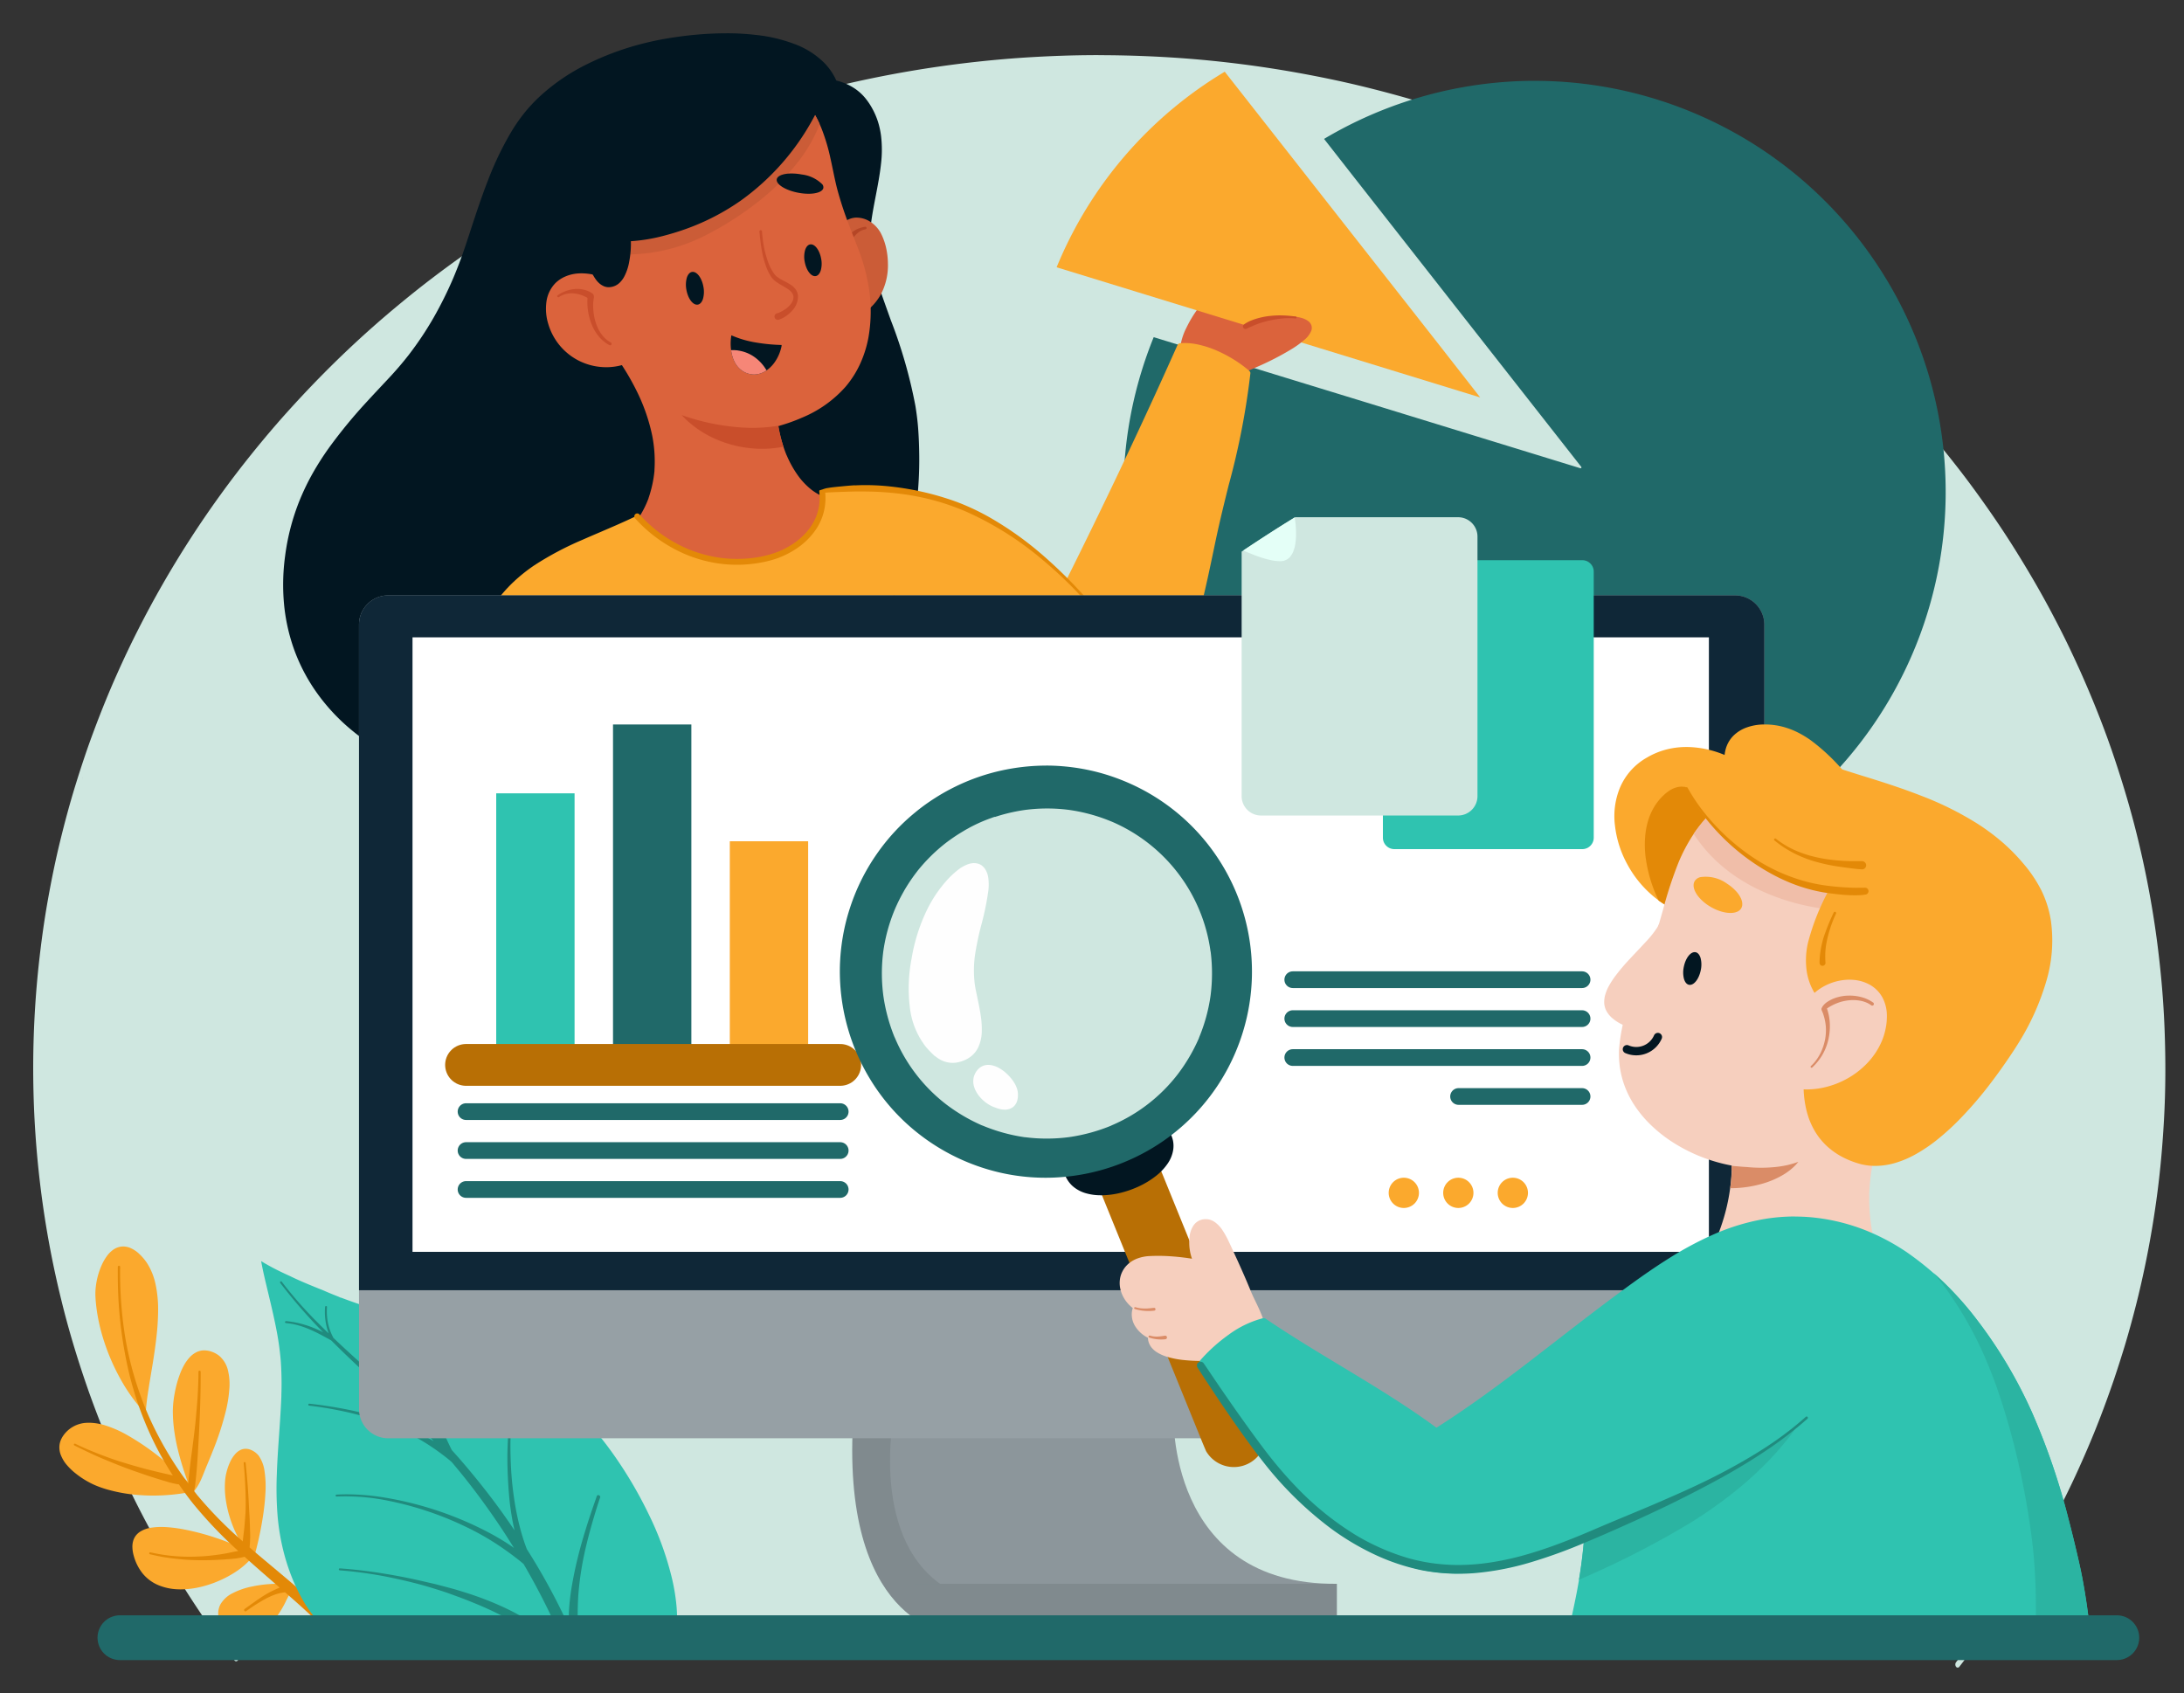 <svg xmlns="http://www.w3.org/2000/svg" xmlns:xlink="http://www.w3.org/1999/xlink" width="261.27" height="202.583" viewBox="0 0 261.27 202.583">
  <rect x="0" y="0" width="261.27" height="202.583" fill="#333333" stroke="none"/>
  <defs>
    <clipPath id="clip-path">
      <rect id="Rectángulo_263202" data-name="Rectángulo 263202" width="261.27" height="202.583" fill="none"/>
    </clipPath>
    <clipPath id="clip-path-2">
      <rect id="Rectángulo_263201" data-name="Rectángulo 263201" width="271.536" height="233.381" fill="none"/>
    </clipPath>
    <clipPath id="clip-path-3">
      <rect id="Rectángulo_263199" data-name="Rectángulo 263199" width="5.349" height="5.356" fill="none"/>
    </clipPath>
    <clipPath id="clip-path-4">
      <rect id="Rectángulo_263200" data-name="Rectángulo 263200" width="9.575" height="23.9" fill="none"/>
    </clipPath>
  </defs>
  <g id="Grupo_715876" data-name="Grupo 715876" transform="translate(-8 -15)">
    <g id="Grupo_710358" data-name="Grupo 710358" transform="translate(8 15)" clip-path="url(#clip-path)">
      <g id="Grupo_710357" data-name="Grupo 710357" transform="translate(-8.213 -15.399)">
        <g id="Grupo_710356" data-name="Grupo 710356" clip-path="url(#clip-path-2)">
          <path id="Trazado_242545" data-name="Trazado 242545" d="M153.594,46.673c-2.961,0-6.087.109-9.29.326a134.5,134.5,0,0,0-20.261,2.977,131.257,131.257,0,0,0-20.84,6.583,129.778,129.778,0,0,0-18.284,9.258c-.2.121-.373.226-.544.334-2.03,1.257-4.018,2.561-5.929,3.886l-.315.22c-1.37.963-2.725,1.952-4.04,2.95-1.527,1.156-3.113,2.425-4.852,3.88-3.069,2.571-6.07,5.355-8.921,8.272-1.262,1.292-2.546,2.664-3.816,4.076-1.372,1.526-2.752,3.153-4.219,4.972a120.361,120.361,0,0,0-13.627,21.122c-.793,1.561-1.6,3.251-2.454,5.166-.966,2.155-1.9,4.45-2.856,7.018-.692,1.853-1.381,3.894-2.107,6.238-.658,2.128-1.279,4.4-1.9,6.954-.508,2.1-.97,4.322-1.412,6.8-.439,2.455-.8,5.033-1.109,7.881a116.229,116.229,0,0,0,.279,26.962,114.651,114.651,0,0,0,2.428,13.042c.844,3.453,1.88,6.926,3.166,10.616l.034.1.051.146c.558,1.57,1.15,3.136,1.767,4.678.53,1.325,1.132,2.736,1.838,4.315,1.184,2.645,2.5,5.294,4.029,8.1.056.1.1.189.149.276l.042.077.043.078q1.149,2.071,2.412,4.173c.844,1.4,1.753,2.832,2.777,4.375l.211.317c1.035,1.536,2.107,3.057,3.193,4.534a.355.355,0,0,0-.2.349.338.338,0,0,0,.283.373h.457l.464.617a.239.239,0,0,0,.4,0,.426.426,0,0,0,.082-.261.436.436,0,0,0-.082-.265l-.076-.1,72.639.008H256.842l-.032.037,0,0-.313.409-.306.4a.439.439,0,0,0-.082.265.445.445,0,0,0,.082.264.239.239,0,0,0,.4,0l.253-.328.253-.329.041-.058.027-.041,0,0c.095-.123.187-.247.28-.371l.035-.043.042-.056.057-.078.027-.035.989-.033a.388.388,0,0,0,0-.746h-.416l.051-.057.061-.086.415-.566.024-.041,0,0,.055-.075.21-.293.194-.268.047-.064c1.152-1.616,2.278-3.275,3.347-4.934l.134-.207.115-.18.054-.083.023-.04.09-.143.088-.138.327-.518a.445.445,0,0,0,.027-.047c1.24-1.991,2.425-4.017,3.522-6.021l.13-.237.221-.407.1-.19c.125-.232.232-.433.339-.634.195-.374.376-.721.557-1.07l.052-.1.047-.091.086-.167.084-.163c.529-1.047.988-1.981,1.419-2.884.594-1.244,1.21-2.61,1.886-4.178,1.09-2.53,2.113-5.191,3.125-8.132l.048-.138.074-.217c.006-.017.01-.032.015-.05.409-1.218.807-2.464,1.185-3.7.441-1.45.874-3.009,1.362-4.908a115.4,115.4,0,0,0,2.272-11.316c.528-3.48.891-7.094,1.109-11.05.189-3.433.21-6.967.064-10.8-.122-3.23-.4-6.553-.858-10.159a115.6,115.6,0,0,0-2.141-11.757c-.756-3.243-1.711-6.587-2.921-10.225-1.138-3.423-2.488-6.878-4.127-10.56q-.722-1.6-1.5-3.224c-.555-1.148-1.169-2.355-1.932-3.8-1.338-2.535-2.829-5.1-4.558-7.854-1.427-2.271-3-4.572-4.8-7.035-1.69-2.307-3.521-4.613-5.6-7.049a126.031,126.031,0,0,0-23.736-21.448l-.086-.059c-2.765-1.914-5.593-3.719-8.422-5.377-2.708-1.588-5.621-3.148-8.658-4.635a129.923,129.923,0,0,0-18.761-7.411l-.046-.014-.039-.013-.2-.061-.2-.059c-2.543-.768-5.134-1.47-7.723-2.092-2.3-.553-4.723-1.058-7.415-1.545a133.676,133.676,0,0,0-13.268-1.7c-.058-.005-.1-.009-.144-.011-3.305-.248-6.661-.379-9.973-.391-.145,0-.292,0-.437,0M32.107,133.109l0-.018.019-.034c-.042.128-.083.257-.124.385l.094-.3.007-.023h0v0l.006-.018Z" transform="translate(-13.981 -24.681)" fill="#cfe7e0"/>
          <path id="Trazado_242546" data-name="Trazado 242546" d="M80.711,439.338q-.4,0-.8.028a15.053,15.053,0,0,0-2.28.316,8.837,8.837,0,0,0-2.194.763,3.47,3.47,0,0,0-1.474,1.325,2.279,2.279,0,0,0-.273.911,2.678,2.678,0,0,0,.14,1.062,2.629,2.629,0,0,0,.248.563,2.132,2.132,0,0,0,.4.485,2.506,2.506,0,0,0,1.055.54,3.561,3.561,0,0,0,.9.107c.123,0,.246-.005.367-.015a5.537,5.537,0,0,0,1.287-.253,5.2,5.2,0,0,0,1.115-.5,4.945,4.945,0,0,0,1.209-1.053,11.776,11.776,0,0,0,1.445-2.357c.246-.481.5-.98.788-1.445a.162.162,0,0,0,.017-.125.165.165,0,0,0-.077-.1.168.168,0,0,0-.086-.024.339.339,0,0,0-.156-.095,9.393,9.393,0,0,0-1.632-.133" transform="translate(-39.364 -234.466)" fill="#fba92d"/>
          <path id="Trazado_242547" data-name="Trazado 242547" d="M45.453,352.692a1.942,1.942,0,0,0-.272.02,2.157,2.157,0,0,0-.959.4,3.43,3.43,0,0,0-.765.8,6.167,6.167,0,0,0-.6,1.078,8.844,8.844,0,0,0-.668,2.468,7.251,7.251,0,0,0-.053,1.15c.024.55.08,1.134.166,1.736a22.077,22.077,0,0,0,.824,3.55,25.325,25.325,0,0,0,1.98,4.6,20.583,20.583,0,0,0,2.555,3.666v.082c0,.057,0,.115,0,.172a.215.215,0,0,0,.065.157.25.25,0,0,0,.372,0,.255.255,0,0,0,.065-.181c0-.057,0-.08.006-.1.04-.408.082-.815.131-1.222.058-.46.128-.921.2-1.379.095-.612.2-1.224.3-1.836q.1-.6.2-1.2c.2-1.256.342-2.279.446-3.22a29.3,29.3,0,0,0,.193-3.217,14.264,14.264,0,0,0-.3-2.968,7.662,7.662,0,0,0-.988-2.507,6.045,6.045,0,0,0-.917-1.11,3.623,3.623,0,0,0-1.152-.776,2.238,2.238,0,0,0-.816-.164" transform="translate(-22.509 -188.174)" fill="#fba92d"/>
          <path id="Trazado_242548" data-name="Trazado 242548" d="M50.238,379.378c-.044,0-.089,0-.135,0a2.21,2.21,0,0,0-.926.275,2.886,2.886,0,0,0-.76.621,4.961,4.961,0,0,0-.619.881,7.868,7.868,0,0,0-.486,1.058,12.728,12.728,0,0,0-.628,2.295,12.281,12.281,0,0,0-.218,1.932c-.009.308,0,.6.014.93.017.415.052.84.108,1.3a21.881,21.881,0,0,0,.44,2.448,35.868,35.868,0,0,0,1.223,4l-.114-.131-.127-.121c-.245-.231-.5-.461-.744-.686-.591-.535-1.217-1.074-1.859-1.6a29.939,29.939,0,0,0-4.6-3.179,13.442,13.442,0,0,0-2.4-1.037,6.678,6.678,0,0,0-1.961-.326c-.095,0-.189,0-.282.007a3.585,3.585,0,0,0-2.809,1.53,2.773,2.773,0,0,0-.315.587,2.267,2.267,0,0,0-.146.64,2.516,2.516,0,0,0,.211,1.2,4.111,4.111,0,0,0,.7,1.116,7.094,7.094,0,0,0,1.043.992,10.309,10.309,0,0,0,1.176.814,9.9,9.9,0,0,0,1.136.584,12.4,12.4,0,0,0,1.6.553,18.842,18.842,0,0,0,3.887.64c.483.033.98.049,1.476.049a23.778,23.778,0,0,0,4.394-.417c0,.011.012.024.025.037a.264.264,0,0,0,.178.065.229.229,0,0,0,.185-.084c.066-.083.129-.167.191-.251l.1-.135c.093-.125.178-.257.26-.392a7.511,7.511,0,0,0,.471-.943c.109-.245.209-.5.307-.749l.052-.131c.073-.184.147-.369.224-.553l.065-.153.065-.156c.2-.48.4-.959.59-1.443a35.294,35.294,0,0,0,1.6-4.922,15.69,15.69,0,0,0,.394-2.57,6.95,6.95,0,0,0-.184-2.247,3.256,3.256,0,0,0-1-1.649,2.908,2.908,0,0,0-.878-.5,2.689,2.689,0,0,0-.931-.177" transform="translate(-17.572 -202.432)" fill="#fba92d"/>
          <path id="Trazado_242549" data-name="Trazado 242549" d="M65.2,404.659a1.67,1.67,0,0,0-.358.04,1.517,1.517,0,0,0-.453.2,2.081,2.081,0,0,0-.432.366,3.776,3.776,0,0,0-.649,1.009,6.766,6.766,0,0,0-.413,1.185,6.094,6.094,0,0,0-.178,1.137,10.388,10.388,0,0,0,.118,2.336,13.752,13.752,0,0,0,.588,2.345,13.925,13.925,0,0,0,.979,2.21,11.851,11.851,0,0,0,.868,1.363,4.55,4.55,0,0,0-.493-.258l-.493-.229-.337-.157c-.186-.086-.373-.165-.563-.242-.462-.192-.948-.373-1.486-.558a30.247,30.247,0,0,0-3.982-1.081,17.175,17.175,0,0,0-2.087-.287c-.25-.018-.5-.029-.748-.029a7.792,7.792,0,0,0-1.107.076,3.451,3.451,0,0,0-1.423.494,2.227,2.227,0,0,0-.277.217,2.035,2.035,0,0,0-.25.277,1.916,1.916,0,0,0-.3.623,2.487,2.487,0,0,0-.086.784,4.027,4.027,0,0,0,.153.951,5.824,5.824,0,0,0,1.1,2.18,4.87,4.87,0,0,0,1.823,1.349,6.659,6.659,0,0,0,2.292.506c.138.007.279.011.417.011a10.416,10.416,0,0,0,2.071-.225,12.831,12.831,0,0,0,2.462-.785,12.7,12.7,0,0,0,2.2-1.2,9.127,9.127,0,0,0,1.7-1.491c.088-.1.17-.2.249-.306a.257.257,0,0,0,.177-.182c.078-.258.146-.52.211-.782l.024-.091c.088-.351.171-.706.249-1.061.192-.877.355-1.749.484-2.59a27.847,27.847,0,0,0,.3-2.814,12.48,12.48,0,0,0-.1-2.566,4.21,4.21,0,0,0-.69-1.876,2.32,2.32,0,0,0-.813-.658,1.761,1.761,0,0,0-.545-.175,1.483,1.483,0,0,0-.2-.013" transform="translate(-27.584 -215.938)" fill="#fba92d"/>
          <path id="Trazado_242550" data-name="Trazado 242550" d="M69.957,402.772a6.737,6.737,0,0,0-.728-.912c-.264-.289-.54-.566-.817-.842-.255-.257-.513-.51-.768-.766s-.5-.52-.759-.779c-.931-.948-1.9-1.855-2.9-2.738-1.994-1.774-4.078-3.442-6.1-5.185l-.253-.221c.04-.354.059-.711.07-1.064.013-.42-.009-.841-.022-1.261s-.021-.844-.047-1.264c-.029-.453-.057-.906-.077-1.359q-.059-1.272-.155-2.54c-.065-.871-.153-1.739-.238-2.609a.119.119,0,0,0-.117-.106h-.01a.118.118,0,0,0-.106.126c.1.99.159,1.981.2,2.974.044,1.032.064,2.067.011,3.1,0-.02,0-.04,0-.062-.018.331-.049.659-.073.99q-.038.537-.1,1.075c-.054.428-.105.858-.148,1.288a48.119,48.119,0,0,1-5.4-5.483c-.149-.184-.292-.373-.437-.559,0-.006.006-.01.007-.015a5.081,5.081,0,0,0,.148-.808c.036-.311.068-.622.1-.933q.087-.87.147-1.741t.106-1.743c.035-.613.073-1.225.1-1.836.027-.582.053-1.164.081-1.745.029-.613.044-1.226.062-1.839.037-1.2.049-2.4.047-3.593a.134.134,0,0,0-.135-.129.133.133,0,0,0-.127.135c0,1.046-.048,2.09-.111,3.134-.033.523-.081,1.045-.126,1.565-.047.549-.094,1.1-.151,1.643q-.222,1.935-.484,3.866c-.087.644-.162,1.29-.229,1.936-.035.335-.066.672-.1,1.008-.006.072-.009.144-.014.217a42.341,42.341,0,0,1-4.709-8.008,40.123,40.123,0,0,1-2.924-10.031,48.785,48.785,0,0,1-.523-7.887.125.125,0,0,0-.133-.13.137.137,0,0,0-.143.138c-.015,1.3.006,2.592.075,3.888.068,1.263.189,2.523.351,3.778q.24,1.839.615,3.655c.124.605.26,1.21.409,1.808s.319,1.19.495,1.78c.349,1.183.766,2.341,1.226,3.484q.707,1.746,1.575,3.417c.562,1.076,1.177,2.121,1.836,3.14l-.07-.017c-.422-.1-.844-.193-1.265-.291-.394-.091-.786-.189-1.177-.286-.419-.1-.839-.208-1.254-.322-.8-.222-1.6-.454-2.4-.706-.384-.122-.766-.245-1.144-.376-.4-.141-.805-.293-1.2-.442-1.072-.41-2.131-.849-3.159-1.354a.14.14,0,0,0-.057-.013.113.113,0,0,0-.1.06.119.119,0,0,0,.048.158c1.007.5,2.022.99,3.054,1.439.5.217,1.008.422,1.513.629.524.215,1.052.424,1.584.622q.771.289,1.548.556c.548.188,1.093.377,1.645.553s1.1.346,1.657.506a9.523,9.523,0,0,0,1.506.355c.532.771,1.082,1.529,1.666,2.262a51.533,51.533,0,0,0,5.431,5.7c-.215.038-.43.078-.644.121-.26.053-.52.113-.78.162-.243.047-.485.084-.727.123-.464.066-.93.125-1.4.174-.5.051-1.006.076-1.51.094a21.666,21.666,0,0,1-2.986-.1,20.885,20.885,0,0,1-2.462-.41.121.121,0,0,0-.142.087.117.117,0,0,0,.087.14c.464.109.931.213,1.4.3s.939.15,1.41.206c.455.054.911.095,1.368.135.5.042,1.008.058,1.512.069.978.02,1.957-.009,2.932-.069.237-.014.473-.034.709-.051s.473-.033.708-.058a8.237,8.237,0,0,0,1.28-.23c1.382,1.249,2.79,2.467,4.2,3.689q-.384.158-.759.338a11.176,11.176,0,0,0-1.153.633c-.782.493-1.519,1.049-2.276,1.581a.163.163,0,0,0-.042.222.159.159,0,0,0,.222.041,21.54,21.54,0,0,1,2.41-1.524c.262-.131.527-.257.8-.368a5.365,5.365,0,0,1,.833-.262c.2-.041.406-.076.61-.1l.52.453c1.1.964,2.187,1.943,3.242,2.957q.824.794,1.61,1.624c.291.306.578.615.866.922a8.914,8.914,0,0,0,.9.883.609.609,0,0,0,.936-.762" transform="translate(-19.564 -190.817)" fill="#e38907"/>
          <path id="Trazado_242551" data-name="Trazado 242551" d="M84.718,356.484c.211,1.166.493,2.339.766,3.473l.1.415c.337,1.41.637,2.681.891,3.959a34.878,34.878,0,0,1,.584,4.037,39.012,39.012,0,0,1,.068,4.18l.011-.069,0-.068c-.058,1.626-.173,3.278-.284,4.874-.106,1.525-.215,3.1-.266,4.656a41.28,41.28,0,0,0,.075,4.779,26.6,26.6,0,0,0,.8,4.75,24.717,24.717,0,0,0,.913,2.773,21.051,21.051,0,0,0,1.41,2.907,13.933,13.933,0,0,0,1.621,2.247.306.306,0,0,0,.2.291l.1.033a8.753,8.753,0,0,0,2.427,1.792,6.642,6.642,0,0,0,2.209.625h.006a.312.312,0,0,0,.34-.249.321.321,0,0,0-.066-.238.267.267,0,0,0-.185-.107,6.342,6.342,0,0,1-1.09-.211,6.705,6.705,0,0,1-1.4-.63,8.134,8.134,0,0,1-.764-.542,60.31,60.31,0,0,0,14.653,2.109c1.175.043,2.414.065,3.682.065,4.3,0,8.547-.24,12.875-.506.431-.025.862-.051,1.3-.067.338-.013.677-.022,1.015-.029l.247-.007c.826-.022,1.712-.056,2.592-.15a11.169,11.169,0,0,0,2.476-.515,7.227,7.227,0,0,0,1.235-.548c-.026.209-.048.422-.071.635a.6.6,0,0,0,.493.682.493.493,0,0,0,.091.008.6.6,0,0,0,.593-.5,14.831,14.831,0,0,0,.109-1.77c.006-.542-.014-1.112-.063-1.745a23.7,23.7,0,0,0-.6-3.611,36.82,36.82,0,0,0-2.678-7.365,50.25,50.25,0,0,0-3.839-6.649c-.64-.939-1.317-1.854-2.014-2.718a36.076,36.076,0,0,0-2.7-2.976,41.036,41.036,0,0,0-12.8-8.337,76.541,76.541,0,0,0-7.34-2.672l-1.688-.524c-2.08-.64-4.23-1.3-6.3-2.085l-.174-.065a.126.126,0,0,1-.081-.013l-.382-.166q-.836-.327-1.616-.669c-1.37-.553-2.749-1.1-4.068-1.751q-.319-.142-.636-.29c-.762-.358-1.516-.74-2.245-1.164-.18-.1-.359-.211-.535-.32Z" transform="translate(-45.258 -190.18)" fill="#2fc3b0"/>
          <path id="Trazado_242552" data-name="Trazado 242552" d="M127.878,442.029c-.1-.075-.2-.145-.295-.217-.22-.156-.444-.305-.673-.447-.455-.284-.928-.538-1.4-.786a33.632,33.632,0,0,0-3.153-1.412c-.547-.215-1.1-.419-1.659-.608s-1.141-.369-1.714-.546-1.166-.327-1.752-.484l-.846-.222c-.307-.078-.615-.147-.922-.218-.939-.22-1.878-.433-2.822-.622-.906-.182-1.817-.342-2.731-.49-1.7-.275-3.411-.482-5.131-.6h-.01a.117.117,0,0,0-.007.233,48.38,48.38,0,0,1,5.94.829l-.04-.007c1.088.218,2.17.469,3.246.746.56.144,1.119.3,1.672.469s1.111.34,1.665.524,1.093.387,1.641.586,1.077.406,1.61.622,1.048.428,1.567.657c.479.209.951.433,1.422.661.724.354,1.438.725,2.138,1.123.349.2.693.406,1.039.61.16.093.318.187.476.284s.353.2.517.315a.466.466,0,0,0,.513-.779c-.1-.069-.193-.146-.287-.22" transform="translate(-55.913 -232.349)" fill="#208b7e"/>
          <path id="Trazado_242553" data-name="Trazado 242553" d="M127.757,388.534l0-.014v0l0,.011" transform="translate(-68.254 -207.316)" fill="#208b7e"/>
          <path id="Trazado_242554" data-name="Trazado 242554" d="M127.666,387.184a.193.193,0,0,0-.038,0,.2.2,0,0,0-.111.033.221.221,0,0,0-.086.127c-.053.151-.1.3-.156.453l.014-.038c-.211.6-.422,1.209-.625,1.815q-.333.993-.637,2c-.417,1.357-.791,2.729-1.1,4.115-.158.691-.293,1.388-.419,2.085s-.227,1.387-.3,2.083a21.185,21.185,0,0,0-.12,2.126c0,.334.008.668.035,1-.076-.167-.149-.334-.226-.5q-.423-.925-.877-1.837c-.606-1.223-1.25-2.431-1.923-3.619q-.97-1.71-2.023-3.368c-.04-.106-.082-.213-.121-.319-.158-.431-.3-.868-.435-1.308-.272-.9-.491-1.825-.679-2.751-.171-.866-.306-1.741-.417-2.618q-.169-1.353-.24-2.716-.071-1.337-.074-2.676c0-.846.034-1.692.089-2.536,0,.013,0,.025,0,.038.06-.881.149-1.76.287-2.631a.127.127,0,0,0-.1-.149l-.023,0a.127.127,0,0,0-.126.1c-.158,1-.265,2-.346,3.011-.042.546-.069,1.094-.091,1.641-.026.579-.046,1.159-.051,1.738-.009,1.193.038,2.385.113,3.575q.055.889.146,1.779c.058.578.143,1.157.233,1.733.1.618.221,1.231.362,1.84-.319-.473-.639-.944-.967-1.412-1.574-2.249-3.271-4.414-5.05-6.5q-.734-.863-1.495-1.7c-.275-.563-.545-1.13-.8-1.7-.285-.64-.551-1.29-.8-1.945a26.3,26.3,0,0,1-1.15-3.988v.006c0-.006,0-.011,0-.016v0c-.151-.753-.275-1.512-.353-2.278a17.947,17.947,0,0,1-.089-2.364.115.115,0,0,0-.116-.107h-.009a.117.117,0,0,0-.108.123,24.2,24.2,0,0,0,.124,3.166,25.307,25.307,0,0,0,.56,3.258,29.121,29.121,0,0,0,.948,3.215c.145.4.305.8.474,1.2-.894-.946-1.818-1.866-2.754-2.77-1.949-1.885-4-3.668-6.016-5.478-1.374-1.231-2.739-2.472-4.076-3.743a.229.229,0,0,0-.017-.044c-.035-.067-.07-.135-.1-.2a6.931,6.931,0,0,1-.308-.736,6.568,6.568,0,0,1-.215-.788l.005.033a7.28,7.28,0,0,1-.122-1.961.113.113,0,0,0-.038-.08.125.125,0,0,0-.079-.029h-.007a.12.12,0,0,0-.078.038.125.125,0,0,0-.029.088,7.453,7.453,0,0,0,.427,3.146c-.442-.426-.881-.856-1.314-1.291a48.47,48.47,0,0,1-4.3-4.894.1.1,0,0,0-.084-.038.118.118,0,0,0-.08.029.12.12,0,0,0-.009.166,61.156,61.156,0,0,0,5.124,5.888l-.009,0a13.872,13.872,0,0,0-1.414-.626,12.2,12.2,0,0,0-1.51-.458,10.072,10.072,0,0,0-1.5-.242h-.012a.117.117,0,0,0-.112.108.119.119,0,0,0,.107.124c.3.029.589.071.879.127a10.087,10.087,0,0,1,1.341.384,14.545,14.545,0,0,1,1.377.593l-.042-.022c.349.171.692.353,1.032.538l.827.452c.7.695,1.4,1.385,2.11,2.062.984.937,1.979,1.865,2.969,2.8s1.965,1.863,2.935,2.809,1.914,1.887,2.836,2.862q.715.754,1.412,1.529c-.335-.2-.675-.4-1.022-.588-.535-.286-1.083-.544-1.634-.793a32.583,32.583,0,0,0-3.411-1.31c-1.161-.375-2.345-.68-3.535-.945a51.65,51.65,0,0,0-5.273-.853h-.011a.117.117,0,0,0,0,.234c1.149.133,2.292.317,3.427.544h-.005a35.163,35.163,0,0,1,8.379,2.74,25.5,25.5,0,0,1,3.1,1.827c.491.335.968.69,1.437,1.053.239.186.47.383.7.576.6.712,1.193,1.428,1.77,2.158,1.366,1.726,2.655,3.511,3.888,5.334l-.037-.056c.63.935,1.237,1.885,1.829,2.845-.244-.175-.49-.345-.741-.509a30.531,30.531,0,0,0-2.925-1.667,41.161,41.161,0,0,0-12.238-3.917,28.17,28.17,0,0,0-4.075-.32q-.614,0-1.229.035a.12.12,0,0,0-.124.107.118.118,0,0,0,.109.124,25.621,25.621,0,0,1,6.44.555l-.038-.009a39.113,39.113,0,0,1,9.286,3.18,31.7,31.7,0,0,1,3.6,2.049q.814.538,1.6,1.123c.5.369.991.748,1.464,1.149l.028.026c.425.731.843,1.465,1.246,2.208q.958,1.763,1.834,3.571.442.917.866,1.843.2.445.4.89c.065.151.133.3.2.457a4.625,4.625,0,0,0,.247.548.691.691,0,0,0,.237.269.689.689,0,0,0,.952-.2.663.663,0,0,0,.1-.508c-.006-.021-.015-.04-.022-.06.006,0,.011,0,.017,0a.431.431,0,0,0,.3-.145.458.458,0,0,0,.111-.322c0-.191.006-.38.006-.571s-.006-.382-.009-.573c-.007-.411-.016-.824-.016-1.235,0-.8.023-1.6.072-2.4a37.427,37.427,0,0,1,.964-6.025c.233-.984.5-1.959.781-2.929.276-.939.562-1.874.877-2.8a.2.2,0,0,0-.155-.234" transform="translate(-47.834 -192.931)" fill="#208b7e"/>
          <path id="Trazado_242555" data-name="Trazado 242555" d="M328.789,103.363a4.943,4.943,0,0,0-2.062.512,8.512,8.512,0,0,0-2.087,1.43,12.885,12.885,0,0,0-1.786,1.991,13.9,13.9,0,0,0-1.358,2.248,7.26,7.26,0,0,0-.8,2.769.318.318,0,0,0,.093.236.374.374,0,0,0,.265.117.344.344,0,0,0,.314-.2,8.08,8.08,0,0,0,.687.847,5.872,5.872,0,0,0,1.3,1.07,3.973,3.973,0,0,0,.7.328,3.362,3.362,0,0,0,.8.177,2.689,2.689,0,0,0,.3.016,3.478,3.478,0,0,0,1.335-.288,7.368,7.368,0,0,0,2.168-1.593,17.537,17.537,0,0,0,1.789-2.036,11.5,11.5,0,0,0,1.449-2.419,4.651,4.651,0,0,0,.45-2.391,2.776,2.776,0,0,0-.366-1.093,3.317,3.317,0,0,0-.845-.895,4.5,4.5,0,0,0-.512-.342,4.168,4.168,0,0,0-.574-.261,3.638,3.638,0,0,0-1.1-.215c-.058,0-.116,0-.173,0" transform="translate(-171.337 -54.968)" fill="#db633c"/>
          <path id="Trazado_242556" data-name="Trazado 242556" d="M355.382,53.274a49.393,49.393,0,0,0-25.234,6.95l3.658,4.677,1.614,2.058L348.27,83.34l12.637,16.106a.116.116,0,0,1,.032.075.1.1,0,0,1-.014.054.117.117,0,0,1-.095.054l-8.784-2.7-6.066-1.865-10.206-3.137L325.569,88.8l-7.9-2.429-7.9-2.429a49.181,49.181,0,1,0,45.617-30.664" transform="translate(-163.539 -28.208)" fill="#206969"/>
          <path id="Trazado_242557" data-name="Trazado 242557" d="M309.148,50.94h0l0,0a48.849,48.849,0,0,0-19.781,22.612c-.111.257-.22.513-.326.771l.106.045,10.767,3.307,20.46,6.289,9.667,2.971,9.668,2.971-4.916-6.293-4.928-6.28L323.4,69.1l-6.433-8.2-3.9-4.969-3.915-4.99-.01,0" transform="translate(-154.422 -26.961)" fill="#fba92d"/>
          <path id="Trazado_242558" data-name="Trazado 242558" d="M143.386,41.07c-.513,0-1.024.011-1.536.031a43.476,43.476,0,0,0-4.749.459,36.516,36.516,0,0,0-3.972.808,33.657,33.657,0,0,0-6.507,2.445,23.869,23.869,0,0,0-5.7,3.943,18.6,18.6,0,0,0-1.787,1.951,20.355,20.355,0,0,0-1.627,2.4,38.069,38.069,0,0,0-2.651,5.584c-.738,1.882-1.38,3.835-2,5.724l-.063.192-.108.33c-.275.84-.549,1.679-.843,2.511-.322.912-.682,1.841-1.1,2.841a46.36,46.36,0,0,1-2.369,4.78,39.577,39.577,0,0,1-2.96,4.44c-.755.975-1.59,1.947-2.479,2.89-.843.9-1.685,1.794-2.515,2.7a60.454,60.454,0,0,0-4.572,5.557,34.108,34.108,0,0,0-1.936,3.026A28.573,28.573,0,0,0,92.353,96.9a26.924,26.924,0,0,0-1.754,6.7,25.408,25.408,0,0,0-.1,6.054,22.213,22.213,0,0,0,1.3,5.47,21.681,21.681,0,0,0,2.583,4.829,23.388,23.388,0,0,0,3.734,4.107,27.387,27.387,0,0,0,5.513,3.7,32.751,32.751,0,0,0,7.047,2.624.359.359,0,0,0,.435-.247l.009-.046a24.055,24.055,0,0,0,3.048.178,63.331,63.331,0,0,0,6.409-.438l.949-.1c1.543-.157,2.807-.305,3.977-.468,1.322-.181,2.672-.4,4.013-.648a70.189,70.189,0,0,0,16.211-4.934,38.328,38.328,0,0,0,13.357-9.534,28.164,28.164,0,0,0,2.418-3.243,30.021,30.021,0,0,0,2.367-4.584,34.838,34.838,0,0,0,2.4-10.073,45.467,45.467,0,0,0,.18-5.238c-.017-.916-.057-1.81-.12-2.658-.06-.821-.166-1.7-.326-2.692a57.952,57.952,0,0,0-2.939-10.252l-.257-.718c-.547-1.529-1.113-3.11-1.619-4.682a.376.376,0,0,0-.236-.243c-.088-.3-.176-.61-.257-.919a.36.36,0,0,0,.109-.358c-.068-.293-.126-.6-.171-.922a15.174,15.174,0,0,1,.076-3.9l.01-.065c.144-1.036.342-2.064.533-3.058.241-1.251.49-2.544.631-3.834a14.116,14.116,0,0,0,.006-3.376,9.722,9.722,0,0,0-.36-1.659,8.828,8.828,0,0,0-.687-1.6A8.017,8.017,0,0,0,159.9,48.7a6.093,6.093,0,0,0-1.163-1.027,6.84,6.84,0,0,0-2.2-.952c-.066-.152-.14-.305-.218-.454a7.406,7.406,0,0,0-1.233-1.67,9.894,9.894,0,0,0-3.609-2.266,18.38,18.38,0,0,0-4.621-1.07,29.338,29.338,0,0,0-3.477-.193" transform="translate(-48.278 -21.688)" fill="#021621"/>
          <path id="Trazado_242559" data-name="Trazado 242559" d="M235.433,88.409a2.342,2.342,0,0,0-.833.151,2.488,2.488,0,0,0-.627.353.208.208,0,0,0-.167.141,2.953,2.953,0,0,0-.285.286.265.265,0,0,0,.115.444,11.177,11.177,0,0,0,.047,4.29,10.4,10.4,0,0,0,.827,2.495,7.042,7.042,0,0,0,.63,1.053,4.827,4.827,0,0,0,.865.952l-.078.054c-.142.108-.286.212-.43.318s-.288.21-.43.318a.608.608,0,0,0-.256.333.573.573,0,0,0,.057.431.551.551,0,0,0,.48.272.6.6,0,0,0,.283-.072,6.755,6.755,0,0,0,2.662-2.6,7.481,7.481,0,0,0,.861-3.743,9.039,9.039,0,0,0-.24-1.958,7.319,7.319,0,0,0-.259-.854,6.469,6.469,0,0,0-.386-.869,3.8,3.8,0,0,0-1.082-1.2,3.058,3.058,0,0,0-1.394-.565,2.685,2.685,0,0,0-.359-.026" transform="translate(-124.72 -46.979)" fill="#cb5c37"/>
          <path id="Trazado_242560" data-name="Trazado 242560" d="M236.862,90.762a3.725,3.725,0,0,0-.979.293,2.852,2.852,0,0,0-.879.655,3.141,3.141,0,0,0-.316.435,2.727,2.727,0,0,0-.257.533,3.057,3.057,0,0,0-.14.52,2.937,2.937,0,0,0-.036.593.27.27,0,0,0,.222.24.278.278,0,0,0,.2-.044.262.262,0,0,0,.113-.177,3.662,3.662,0,0,1,.149-.763,3.928,3.928,0,0,1,.357-.757,3.773,3.773,0,0,1,.6-.719,2.849,2.849,0,0,1,.477-.332,1.928,1.928,0,0,1,.426-.15l-.04.007c.044-.009.088-.016.133-.024a.156.156,0,0,0,.14-.169.161.161,0,0,0-.15-.143h-.019m-1.937,2.316-.014.042c0-.014.009-.028.014-.042" transform="translate(-125.152 -48.236)" fill="#b54626"/>
          <path id="Trazado_242561" data-name="Trazado 242561" d="M188.331,58.114a.326.326,0,0,0-.19.059l-.507.362c-1.536,1.1-3.126,2.231-4.735,3.282-.935.611-1.863,1.179-2.76,1.69-.719.409-1.5.817-2.445,1.286-.746.367-1.506.727-2.266,1.086-1.455.688-2.958,1.4-4.4,2.18A29.6,29.6,0,0,0,167.9,70c-.5.362-.979.741-1.419,1.127a9.855,9.855,0,0,0-1.282,1.291,5.46,5.46,0,0,0-.829,1.5,6.757,6.757,0,0,0-.364,1.7,15.934,15.934,0,0,0,.209,3.611,7.1,7.1,0,0,0-2.106-.337c-.145,0-.291.006-.439.017a4.661,4.661,0,0,0-1.564.395,3.828,3.828,0,0,0-1.122.767,3.943,3.943,0,0,0-1.069,2.244,6.207,6.207,0,0,0,.233,2.667,7.214,7.214,0,0,0,3.616,4.347,7.361,7.361,0,0,0,1.4.539,7.216,7.216,0,0,0,1.543.244c.127.007.255.011.382.011a7.108,7.108,0,0,0,1.856-.251A29.9,29.9,0,0,1,168.73,93a22.168,22.168,0,0,1,1.848,5.331,15.948,15.948,0,0,1,.262,4.112v.032h0v.006l0,0v.023h.005a14.16,14.16,0,0,1-.717,3.291l.026-.049a11.587,11.587,0,0,1-1.216,2.413l-.025.04a9.874,9.874,0,0,1-.821,1.02.359.359,0,0,0-.024.442.3.3,0,0,0,.059.223,18.025,18.025,0,0,0,3.412,3.041,22.2,22.2,0,0,0,4.235,2.3,20.483,20.483,0,0,0,4.6,1.3,16.2,16.2,0,0,0,2.468.2,13.218,13.218,0,0,0,2.023-.151,9.946,9.946,0,0,0,3.966-1.478,8.82,8.82,0,0,0,2.905-3.245,11.168,11.168,0,0,0,.908-2.353,13.212,13.212,0,0,0,.289-1.354,8.393,8.393,0,0,0,.131-1.962.356.356,0,0,0-.354-.336.366.366,0,0,0-.284.149,6.477,6.477,0,0,1-1.448-.411,6.916,6.916,0,0,1-1.349-.8,8.675,8.675,0,0,1-1.456-1.48,12.484,12.484,0,0,1-1.526-2.675l.014.056a16.505,16.505,0,0,1-1-3.524,20.212,20.212,0,0,0,2.826-1,14.156,14.156,0,0,0,5.207-3.691,11.866,11.866,0,0,0,1.758-2.763,13.466,13.466,0,0,0,.979-3.092,17.989,17.989,0,0,0-.053-6.6,21.765,21.765,0,0,0-.848-3.2c-.172-.493-.361-.978-.55-1.463l-.153-.393c-.258-.664-.517-1.328-.769-2a42.127,42.127,0,0,1-1.328-4.049c-.206-.781-.373-1.585-.533-2.363-.1-.466-.193-.933-.3-1.4a22.75,22.75,0,0,0-1.052-3.539,13.043,13.043,0,0,0-.8-1.658,10.019,10.019,0,0,0-1.058-1.5l-.049-.055a.311.311,0,0,0-.24-.1.465.465,0,0,0-.053,0,.376.376,0,0,0-.316-.186" transform="translate(-84.336 -30.794)" fill="#db633c"/>
          <path id="Trazado_242562" data-name="Trazado 242562" d="M195.136,58.153l-.507.362-.088.062c-1.419,1.013-3.029,2.162-4.645,3.22-.953.62-1.881,1.188-2.76,1.69-.73.411-1.507.821-2.445,1.285-.746.367-1.5.727-2.265,1.088-1.373.647-2.929,1.383-4.4,2.18a28.958,28.958,0,0,0-3.136,1.941c-.486.348-.963.728-1.421,1.126a10.219,10.219,0,0,0-1.283,1.29,5.463,5.463,0,0,0-.828,1.506,6.785,6.785,0,0,0-.367,1.708c-.023.266-.034.531-.035.8l.4.048h0a26.753,26.753,0,0,0,3.148.167,22.755,22.755,0,0,0,3.033-.231l-.02,0a20.353,20.353,0,0,0,2.553-.542,21.714,21.714,0,0,0,2.545-.893l-.027.011c.416-.178.83-.366,1.235-.569.322-.16.639-.327.955-.5q.93-.5,1.835-1.059a37.5,37.5,0,0,0,3.63-2.529c-.007.007-.016.013-.023.02a27.52,27.52,0,0,0,5.094-5.168v0a18.78,18.78,0,0,0,1.274-1.976,16.577,16.577,0,0,0,.972-2.05v0l.047-.124a12.079,12.079,0,0,0-.554-1.086,10.082,10.082,0,0,0-1.059-1.5l-.049-.055a.329.329,0,0,0-.248-.105.466.466,0,0,0-.053,0,.37.37,0,0,0-.317-.186.332.332,0,0,0-.195.064m-23.8,18.3a.094.094,0,0,1,.024,0,.094.094,0,0,0-.024,0" transform="translate(-91.336 -30.78)" fill="#cb5c37"/>
          <path id="Trazado_242563" data-name="Trazado 242563" d="M193.641,140.013a12.37,12.37,0,0,0,1.139.877l-.025-.016a13.176,13.176,0,0,0,1.535.89,14.363,14.363,0,0,0,1.591.657l-.029-.011a14.085,14.085,0,0,0,1.861.5,14.546,14.546,0,0,0,1.841.233l-.031,0a13.417,13.417,0,0,0,1.71-.006,12.947,12.947,0,0,0,1.673-.226l-.023,0,.022,0a17.321,17.321,0,0,1-.606-2.475c.135-.035.269-.071.406-.111q-.425.087-.853.149a19.126,19.126,0,0,1-3.937.143,26.881,26.881,0,0,1-7.181-1.484,10.479,10.479,0,0,0,.908.887" transform="translate(-102.969 -74.075)" fill="#c94e2b"/>
          <path id="Trazado_242564" data-name="Trazado 242564" d="M168.692,108.2a.4.4,0,0,0-.128.146.408.408,0,0,0-.038.195,7.267,7.267,0,0,0,.522,3.247,5.366,5.366,0,0,0,.859,1.417,4.322,4.322,0,0,0,1.237,1,.182.182,0,1,0,.162-.326c-.1-.054-.2-.111-.289-.171a3.551,3.551,0,0,1-.578-.508,4.75,4.75,0,0,1-.629-.941l.021.04a5.961,5.961,0,0,1-.481-1.392,7.025,7.025,0,0,1-.141-1.779c0,.02,0,.041-.005.062a5.59,5.59,0,0,1,.074-.6.385.385,0,0,0-.3-.448.4.4,0,0,0-.074-.007.381.381,0,0,0-.216.067m2.3,5.492.022.014-.022-.014m.022.014.016.011-.016-.011" transform="translate(-90.029 -57.517)" fill="#c94e2b"/>
          <path id="Trazado_242565" data-name="Trazado 242565" d="M162.835,106.75a4.112,4.112,0,0,0-1.022.23,4.218,4.218,0,0,0-.988.507.136.136,0,0,0-.033.186.137.137,0,0,0,.186.033c.074-.051.15-.1.229-.141a3.355,3.355,0,0,1,.623-.232,3.258,3.258,0,0,1,.736-.074,4.187,4.187,0,0,1,.913.151,4.839,4.839,0,0,1,.553.211c.2.089.384.2.579.3A.369.369,0,0,0,165,107.3a2.806,2.806,0,0,0-1.028-.468,3.224,3.224,0,0,0-.817-.1c-.108,0-.216,0-.322.013m-1.61.8-.011.007.011-.007" transform="translate(-85.892 -56.771)" fill="#c94e2b"/>
          <path id="Trazado_242566" data-name="Trazado 242566" d="M191.559,54.284a10.827,10.827,0,0,0-1.441.1,12.948,12.948,0,0,0-1.985.446,26.676,26.676,0,0,0-3.9,1.581c-.615.3-1.224.608-1.832.919l-.168.085c-.532.272-1.063.543-1.59.826a43.7,43.7,0,0,0-6.689,4.352,30.98,30.98,0,0,0-2.944,2.678,18.7,18.7,0,0,0-2.453,3.033,9.885,9.885,0,0,0-.812,1.582,7.688,7.688,0,0,0-.45,1.644,7.462,7.462,0,0,0,.357,3.537c.133.4.3.826.509,1.311a6.379,6.379,0,0,0,.665,1.2,2.744,2.744,0,0,0,.4.447,2.138,2.138,0,0,0,.58.37,1.465,1.465,0,0,0,.574.11,1.921,1.921,0,0,0,1.36-.6,2.9,2.9,0,0,0,.479-.656,6.011,6.011,0,0,0,.6-1.792,11.449,11.449,0,0,0,.2-1.809c.007-.215.009-.429,0-.645A20.664,20.664,0,0,0,177,72.339a30.3,30.3,0,0,0,3.308-1.066,27.622,27.622,0,0,0,5.852-3.124,29.151,29.151,0,0,0,8.654-9.8c.378-.682.737-1.392,1.1-2.169a.34.34,0,0,0-.017-.268.36.36,0,0,0-.122-.14.369.369,0,0,0-.147-.233,6.272,6.272,0,0,0-1.693-.888,7.072,7.072,0,0,0-1.857-.348c-.173-.011-.348-.016-.523-.016" transform="translate(-89.336 -28.747)" fill="#021621"/>
          <path id="Trazado_242567" data-name="Trazado 242567" d="M337.654,113.807a9.751,9.751,0,0,0-1.161.078c-.464.054-.958.135-1.507.249a20.347,20.347,0,0,0-2.183.586.291.291,0,0,0-.1-.016.245.245,0,0,0-.1.019l-.552.2c-.576.209-1.17.425-1.737.687a7.069,7.069,0,0,0-1.143.652,4.83,4.83,0,0,0-.5.407,3.308,3.308,0,0,0-.426.5,2.369,2.369,0,0,0-.089,2.5,1.979,1.979,0,0,0,.953.821,3.41,3.41,0,0,0,1.3.244h.073c.067,0,.133,0,.2,0a.354.354,0,0,0,.31.188.321.321,0,0,0,.094-.013c.342-.1.682-.239,1.011-.37l.058-.023c.57-.227,1.146-.473,1.76-.75a33.759,33.759,0,0,0,3.929-2.032,11.563,11.563,0,0,0,1.567-1.128,2.751,2.751,0,0,0,.838-1.119,1.012,1.012,0,0,0,.014-.583,1.035,1.035,0,0,0-.347-.51,2.333,2.333,0,0,0-.713-.373,4.508,4.508,0,0,0-1.366-.21c-.064,0-.127,0-.191,0" transform="translate(-175.158 -60.548)" fill="#db633c"/>
          <path id="Trazado_242568" data-name="Trazado 242568" d="M340.116,113.594a9.19,9.19,0,0,0-1.612.336,7.206,7.206,0,0,0-.762.282c-.107.049-.211.1-.314.158a3.664,3.664,0,0,0-.36.23.3.3,0,0,0,.34.5c.474-.217.946-.433,1.439-.607a12.037,12.037,0,0,1,1.45-.394,12.9,12.9,0,0,1,1.588-.226h-.005a7.72,7.72,0,0,1,1.357.02.117.117,0,0,0,.015-.233c-.232-.027-.464-.054-.7-.078-.265-.027-.533-.04-.8-.051-.133-.005-.266-.007-.4-.007a10.565,10.565,0,0,0-1.238.074m1.808.272-.024,0,.024,0m-3.126.639-.025.009.025-.009" transform="translate(-180.027 -60.395)" fill="#c94e2b"/>
          <path id="Trazado_242569" data-name="Trazado 242569" d="M223.318,120.628c-.189,0-.378.007-.566.024a.346.346,0,0,0-.284.208.528.528,0,0,0-.074.131.38.38,0,0,0-.035.083q-.464,1.039-.932,2.076-.945,2.106-1.9,4.183c-1.245,2.712-2.555,5.513-3.889,8.325-1.04,2.192-2.139,4.477-3.268,6.791q-.822,1.692-1.654,3.378l-.813,1.643-.2.4c-.163.333-.326.665-.5,1l-.113-.111-.12-.11c-1.037-.943-2-1.781-2.95-2.56a42.573,42.573,0,0,0-6.361-4.4,28.147,28.147,0,0,0-7.644-2.938,35.02,35.02,0,0,0-7.5-.675c-.279,0-.555,0-.833.006-1.029.012-2.058.04-3.086.068l-.275.008a.9.9,0,0,0-.554.575,7.568,7.568,0,0,1,.1.88,6.328,6.328,0,0,1-.126,1.476,5.274,5.274,0,0,1-.441,1.2,6.921,6.921,0,0,1-.929,1.272A9.308,9.308,0,0,1,176.66,145a10.671,10.671,0,0,1-2.346,1.1,13.681,13.681,0,0,1-3.459.607l-.051.008v0q-.3.011-.6.011a17.839,17.839,0,0,1-3.844-.431A18.436,18.436,0,0,1,162,144.7l.007,0a14.876,14.876,0,0,1-2.991-2.065,11.9,11.9,0,0,1-1.064-1.115.344.344,0,0,0-.268-.124.371.371,0,0,0-.075.008.364.364,0,0,0-.145.035c-1.333.636-2.714,1.226-4.049,1.8-.722.309-1.444.618-2.162.935a37.41,37.41,0,0,0-5.724,3.033,19.662,19.662,0,0,0-2.509,2,17.791,17.791,0,0,0-2.224,2.553,19.11,19.11,0,0,0-1.85,3.241,18.663,18.663,0,0,0-1.272,3.867,16.394,16.394,0,0,0-.289,1.945,13.273,13.273,0,0,0-.011,2.007.207.207,0,0,0,.013.06c0,.164.009.332.021.5a8,8,0,0,0,.264,1.536,7.531,7.531,0,0,0,.483,1.275,7.691,7.691,0,0,0,.754,1.234,9.119,9.119,0,0,0,2.02,1.962,13.037,13.037,0,0,0,2.577,1.429,17.679,17.679,0,0,0,2.919.948c.512.124,1.024.218,1.592.318.741.133,1.481.253,2.223.366,2.708.416,5.522.734,8.6.972,4,.308,8.356.457,13.323.457,1.38,0,2.809-.011,4.366-.034,4.281-.062,8.633-.207,12.841-.347q2.193-.073,4.386-.142a80.509,80.509,0,0,0,12.164-1.077,32.023,32.023,0,0,0,5.97-1.666,23.389,23.389,0,0,0,2.749-1.288,19.029,19.029,0,0,0,2.469-1.64,16.021,16.021,0,0,0,2.177-2.067c.3-.346.6-.724.893-1.126.369-.506.695-1.039.965-1.494a29.282,29.282,0,0,0,1.679-3.359c.47-1.089.913-2.284,1.354-3.654.829-2.571,1.437-5.181,1.97-7.618.2-.928.4-1.858.593-2.787l.2-.962c.3-1.424.618-2.827.943-4.172.225-.936.457-1.872.69-2.808a89.333,89.333,0,0,0,2.6-13.39.327.327,0,0,0-.133-.281.6.6,0,0,0-.045-.045,14.4,14.4,0,0,0-1.716-1.259,16.068,16.068,0,0,0-2.133-1.13,12.222,12.222,0,0,0-2.2-.717,7.5,7.5,0,0,0-1.637-.185" transform="translate(-73.375 -64.192)" fill="#fba92d"/>
          <path id="Trazado_242570" data-name="Trazado 242570" d="M246.925,185.508a.185.185,0,0,0,.007.258,22.08,22.08,0,0,1,1.617,1.807l0-.006.005.007.011.013-.006-.007a45.735,45.735,0,0,1,5.992,10.381l-.015-.034c.17.39.338.782.508,1.172l0-.006.065.148c-.024-.053-.047-.107-.071-.16.42.965.817,1.938,1.219,2.909.024.056.049.115.075.171a.694.694,0,0,0,.262.251.693.693,0,0,0,.942-.28.659.659,0,0,0,.058-.52c-.5-1.192-1.032-2.373-1.6-3.531s-1.21-2.3-1.86-3.429-1.368-2.244-2.1-3.333c-.726-1.073-1.5-2.114-2.329-3.113a36.374,36.374,0,0,0-2.505-2.706.175.175,0,0,0-.124-.05.19.19,0,0,0-.136.057m7.556,12.3.046.1-.046-.1m.556,1.284-.066-.152c.021.05.044.1.066.152m-6.482-11.514-.005-.006h0l.006.007" transform="translate(-131.896 -98.825)" fill="#e38907"/>
          <path id="Trazado_242571" data-name="Trazado 242571" d="M232.832,157.13c-.577.031-1.151.089-1.727.144q-.447.041-.891.093c-.275.032-.55.076-.824.124l-.259.079a.269.269,0,0,0-.089.187.254.254,0,0,0,.245.259c.421-.038.841-.049,1.263-.068s.835-.031,1.252-.045c.82-.031,1.641-.038,2.461-.026a35.893,35.893,0,0,1,4.957.4l-.014,0a30.068,30.068,0,0,1,3.77.846,28.786,28.786,0,0,1,3.542,1.321l-.006,0a38.1,38.1,0,0,1,8.4,5.276l-.006,0a50.09,50.09,0,0,1,5.871,5.653.148.148,0,1,0,.217-.2,57.063,57.063,0,0,0-5.576-5.6,40.043,40.043,0,0,0-6.52-4.645,28.368,28.368,0,0,0-3.557-1.691c-.635-.248-1.281-.463-1.932-.662-.681-.211-1.367-.4-2.06-.564a33.99,33.99,0,0,0-4.237-.735,27.173,27.173,0,0,0-2.984-.166q-.644,0-1.29.033m6.3,1.134a.5.5,0,0,1,.056.009l-.056-.009" transform="translate(-122.367 -83.676)" fill="#e38907"/>
          <path id="Trazado_242572" data-name="Trazado 242572" d="M202.715,158.272a.282.282,0,0,0-.026.133,7.424,7.424,0,0,1,.042.826,6.36,6.36,0,0,1-.051.81,6.567,6.567,0,0,1-.406,1.483c-.006.011-.009.021-.014.034a7.094,7.094,0,0,1-.813,1.377,8.385,8.385,0,0,1-1.414,1.4A10.127,10.127,0,0,1,198,165.521l.006,0a12.5,12.5,0,0,1-3.131.826,15.533,15.533,0,0,1-4.048,0l.093.011a15.83,15.83,0,0,1-4.011-1.094l.084.036a16.715,16.715,0,0,1-3.626-2.11,17.492,17.492,0,0,1-2.205-2.049.349.349,0,0,0-.493.5,17.141,17.141,0,0,0,5.905,4.239,16.087,16.087,0,0,0,3.45,1.045,15.667,15.667,0,0,0,3.631.236,16.3,16.3,0,0,0,1.858-.209,13.14,13.14,0,0,0,1.712-.4,10.451,10.451,0,0,0,2.9-1.415,8.488,8.488,0,0,0,2.22-2.258,6.928,6.928,0,0,0,.7-1.408,6.662,6.662,0,0,0,.387-2.3c0-.251-.015-.508-.042-.759a.38.38,0,0,0-.1-.247.362.362,0,0,0-.057-.046l-.514.16m-4.747,7.261a.456.456,0,0,1-.048.02c.015-.007.031-.013.048-.02" transform="translate(-96.469 -84.218)" fill="#e38907"/>
          <path id="Trazado_242573" data-name="Trazado 242573" d="M227.165,165.446l.005-.011-.005.011" transform="translate(-121.365 -88.131)" fill="#e38907"/>
          <g id="Grupo_710366" data-name="Grupo 710366" transform="translate(90.272 42.936)">
            <path id="Trazado_242574" data-name="Trazado 242574" d="M205.4,118.655h0l-.016.055a5.774,5.774,0,0,0,.13,2.447,3.536,3.536,0,0,0,.526,1.1,2.58,2.58,0,0,0,1.594,1.031,2.111,2.111,0,0,0,.466.05c.1,0,.189-.006.283-.015a2.756,2.756,0,0,0,1.287-.524,3.989,3.989,0,0,0,.981-1.039,5.025,5.025,0,0,0,.649-1.416,3.77,3.77,0,0,0,.1-.409.3.3,0,0,0-.007-.127,21.539,21.539,0,0,1-3.015-.289,12.211,12.211,0,0,1-2.965-.86h0" transform="translate(-199.96 -106.074)" fill="#021621"/>
            <path id="Trazado_242575" data-name="Trazado 242575" d="M212.851,91.643a.164.164,0,0,0-.115.053.132.132,0,0,0-.036.1c.067.782.154,1.487.268,2.157a10.921,10.921,0,0,0,.6,2.221,5.862,5.862,0,0,0,.465.932,2.383,2.383,0,0,0,.291.386,2.8,2.8,0,0,0,.355.312,7.657,7.657,0,0,0,.8.5,7.35,7.35,0,0,1,.774.485,2.194,2.194,0,0,1,.308.3,1.492,1.492,0,0,1,.146.245,1.338,1.338,0,0,1,.058.218,1.49,1.49,0,0,1,0,.245,1.585,1.585,0,0,1-.086.307,2.043,2.043,0,0,1-.238.394,3.342,3.342,0,0,1-.478.474,4.406,4.406,0,0,1-.866.516c-.1.04-.208.075-.314.105a.4.4,0,0,0,.105.781.36.36,0,0,0,.107-.016,3.124,3.124,0,0,0,.8-.381,3.9,3.9,0,0,0,.792-.673,2.519,2.519,0,0,0,.728-1.783,1.525,1.525,0,0,0-.28-.793,2.338,2.338,0,0,0-.662-.6,7.405,7.405,0,0,0-.7-.392,6.057,6.057,0,0,1-.847-.5,1.91,1.91,0,0,1-.33-.333,5.477,5.477,0,0,1-.628-1.112,12.058,12.058,0,0,1-.762-3.015c-.041-.306-.077-.645-.1-.983a.156.156,0,0,0-.15-.151" transform="translate(-203.909 -91.643)" fill="#c94e2b"/>
            <path id="Trazado_242576" data-name="Trazado 242576" d="M205.65,122.451q-.115,0-.229.006a5.324,5.324,0,0,0,.151.73,3.534,3.534,0,0,0,.526,1.1,2.656,2.656,0,0,0,.931.8,2.606,2.606,0,0,0,.663.231,2.111,2.111,0,0,0,.465.05c.1,0,.19-.006.284-.015a2.71,2.71,0,0,0,1.222-.481l-.021-.036a5.993,5.993,0,0,0-.359-.533,4.927,4.927,0,0,0-.411-.469,5.49,5.49,0,0,0-.473-.421,4.81,4.81,0,0,0-.5-.343,5.151,5.151,0,0,0-.565-.282l.017.009a4.469,4.469,0,0,0-.544-.187,4.949,4.949,0,0,0-.578-.118l.026,0a4.455,4.455,0,0,0-.574-.041Zm1.7.341h0" transform="translate(-200.02 -108.101)" fill="#f68677"/>
            <path id="Trazado_242577" data-name="Trazado 242577" d="M194.644,102.352a.666.666,0,0,0-.1.008c-.272.05-.491.3-.616.7a3.148,3.148,0,0,0-.048,1.434c.182,1.016.728,1.782,1.269,1.782a.667.667,0,0,0,.1-.008c.272-.05.492-.3.618-.7a3.133,3.133,0,0,0,.048-1.434c-.183-1.016-.729-1.782-1.271-1.782" transform="translate(-193.825 -97.364)" fill="#021621"/>
            <path id="Trazado_242578" data-name="Trazado 242578" d="M225.007,95.281a.619.619,0,0,0-.093.008c-.265.048-.477.291-.6.682a3.016,3.016,0,0,0-.047,1.388c.179.983.707,1.725,1.23,1.725a.621.621,0,0,0,.093-.007c.264-.049.476-.291.6-.682a3.014,3.014,0,0,0,.047-1.387c-.177-.984-.705-1.726-1.229-1.726" transform="translate(-210.06 -93.586)" fill="#021621"/>
          </g>
          <path id="Trazado_242579" data-name="Trazado 242579" d="M218.909,77.08c-.993,0-1.687.27-1.767.689-.112.6,1.046,1.327,2.583,1.616a6.715,6.715,0,0,0,1.223.12c.993,0,1.686-.271,1.767-.689a.574.574,0,0,0-.117-.433,4.162,4.162,0,0,0-2.464-1.183,6.658,6.658,0,0,0-1.224-.12" transform="translate(-116.006 -40.926)" fill="#021621"/>
          <path id="Trazado_242580" data-name="Trazado 242580" d="M296.886,415.933c-20.444.166-19.543-20.4-19.543-20.4H243.917l-2.946,7.228,5.321,13.176Z" transform="translate(-128.741 -211.061)" fill="#8c969b"/>
          <path id="Trazado_242581" data-name="Trazado 242581" d="M241.545,395.53s-3.153,15.5,6.529,21.069v5.218s-13.137-1.2-11.382-26.287Z" transform="translate(-126.368 -211.061)" fill="#808a8e"/>
          <rect id="Rectángulo_263194" data-name="Rectángulo 263194" width="50.593" height="5.882" transform="translate(117.551 204.873)" fill="#808a8e"/>
          <path id="Trazado_242582" data-name="Trazado 242582" d="M274.465,286.288H113.347a3.5,3.5,0,0,1-3.5-3.5V188.951a3.5,3.5,0,0,1,3.5-3.5H274.465a3.5,3.5,0,0,1,3.5,3.5v93.836a3.5,3.5,0,0,1-3.5,3.5" transform="translate(-58.687 -98.825)" fill="#96a0a5"/>
          <path id="Trazado_242583" data-name="Trazado 242583" d="M277.965,268.576V188.951a3.5,3.5,0,0,0-3.5-3.5H113.347a3.5,3.5,0,0,0-3.5,3.5v79.625Z" transform="translate(-58.687 -98.825)" fill="#0f2737"/>
          <rect id="Rectángulo_263195" data-name="Rectángulo 263195" width="155.084" height="73.515" transform="translate(57.562 91.645)" fill="#fff"/>
          <rect id="Rectángulo_263196" data-name="Rectángulo 263196" width="9.373" height="32.828" transform="translate(67.575 110.306)" fill="#2fc3b0"/>
          <rect id="Rectángulo_263197" data-name="Rectángulo 263197" width="9.373" height="41.064" transform="translate(81.547 102.07)" fill="#206969"/>
          <rect id="Rectángulo_263198" data-name="Rectángulo 263198" width="9.373" height="27.094" transform="translate(95.519 116.04)" fill="#fba92d"/>
          <line id="Línea_151" data-name="Línea 151" x2="44.76" transform="translate(63.965 142.795)" fill="none" stroke="#b86f05" stroke-linecap="round" stroke-miterlimit="10" stroke-width="5"/>
          <line id="Línea_152" data-name="Línea 152" x2="44.76" transform="translate(63.965 148.383)" fill="none" stroke="#206969" stroke-linecap="round" stroke-miterlimit="10" stroke-width="2"/>
          <line id="Línea_153" data-name="Línea 153" x2="44.76" transform="translate(63.965 153.041)" fill="none" stroke="#206969" stroke-linecap="round" stroke-miterlimit="10" stroke-width="2"/>
          <line id="Línea_154" data-name="Línea 154" x2="44.76" transform="translate(63.965 157.698)" fill="none" stroke="#206969" stroke-linecap="round" stroke-miterlimit="10" stroke-width="2"/>
          <line id="Línea_155" data-name="Línea 155" x2="34.607" transform="translate(162.867 132.601)" fill="none" stroke="#206969" stroke-linecap="round" stroke-miterlimit="10" stroke-width="2"/>
          <line id="Línea_156" data-name="Línea 156" x2="34.607" transform="translate(162.867 137.258)" fill="none" stroke="#206969" stroke-linecap="round" stroke-miterlimit="10" stroke-width="2"/>
          <line id="Línea_157" data-name="Línea 157" x2="34.607" transform="translate(162.867 141.915)" fill="none" stroke="#206969" stroke-linecap="round" stroke-miterlimit="10" stroke-width="2"/>
          <line id="Línea_158" data-name="Línea 158" x2="14.775" transform="translate(182.7 146.573)" fill="none" stroke="#206969" stroke-linecap="round" stroke-miterlimit="10" stroke-width="2"/>
          <path id="Trazado_242584" data-name="Trazado 242584" d="M377.949,336.842a1.809,1.809,0,1,0-1.81,1.809,1.809,1.809,0,0,0,1.81-1.809" transform="translate(-199.989 -178.74)" fill="#fba92d"/>
          <path id="Trazado_242585" data-name="Trazado 242585" d="M391.949,336.842a1.809,1.809,0,1,0-1.809,1.809,1.809,1.809,0,0,0,1.809-1.809" transform="translate(-207.469 -178.74)" fill="#fba92d"/>
          <path id="Trazado_242586" data-name="Trazado 242586" d="M405.949,336.842a1.809,1.809,0,1,0-1.809,1.809,1.809,1.809,0,0,0,1.809-1.809" transform="translate(-214.948 -178.74)" fill="#fba92d"/>
          <path id="Trazado_242587" data-name="Trazado 242587" d="M396.762,176.415H374.141a1.366,1.366,0,0,0-1.3,1.39v31.78a1.367,1.367,0,0,0,1.3,1.391h22.621a1.367,1.367,0,0,0,1.3-1.391v-31.78a1.366,1.366,0,0,0-1.3-1.39" transform="translate(-199.192 -93.997)" fill="#2fc3b0"/>
          <path id="Trazado_242588" data-name="Trazado 242588" d="M354.782,165.374H342.956c-2.163,1.326-4.291,2.707-6.4,4.115v29.28a2.319,2.319,0,0,0,2.289,2.289h23.635a2.319,2.319,0,0,0,2.289-2.289V167.663a2.319,2.319,0,0,0-2.289-2.289Z" transform="translate(-179.807 -88.098)" fill="#cfe7e0"/>
          <path id="Trazado_242589" data-name="Trazado 242589" d="M336.97,169.391c.465.206.933.4,1.41.582a13.118,13.118,0,0,0,1.909.578l-.031-.005a5.5,5.5,0,0,0,1.213.127h0l-.007,0a.136.136,0,0,1,.027,0,1.845,1.845,0,0,0,.244-.031c.058-.013.118-.027.177-.046a1.744,1.744,0,0,0,.317-.147l.009-.006,0,0,.006,0a1.925,1.925,0,0,0,.308-.26l-.022.022a2.364,2.364,0,0,0,.315-.458.032.032,0,0,0,0,.013.1.1,0,0,1,.009-.02.029.029,0,0,1,.005-.009l0,0v0a3.981,3.981,0,0,0,.3-.9l-.006.031a6.754,6.754,0,0,0,.124-1.046c.016-.36.009-.721-.009-1.081v0a9.267,9.267,0,0,0-.151-1.29c-1.867,1.147-3.824,2.4-6.133,3.941m5.876.345,0,0h0l-.005.007a.016.016,0,0,1,.005-.008l0,0m-1.355.937h0Z" transform="translate(-180.029 -88.139)" fill="#e4fff7"/>
          <path id="Trazado_242590" data-name="Trazado 242590" d="M348.257,176.182l0,0,.007-.006,0,0" transform="translate(-186.058 -93.871)" fill="#e4fff7"/>
          <path id="Trazado_242591" data-name="Trazado 242591" d="M303.853,328.214a3.848,3.848,0,0,0-3.319,1.907,3.686,3.686,0,0,0-.388,2.97l5.057,12.451,2.392,5.887,4.774,11.747.388.919a3.852,3.852,0,0,0,6.651,0,3.685,3.685,0,0,0,.387-2.97l-6.069-14.94-6.071-14.942c-.008-.018-.014-.036-.024-.055l-.029-.074-.031-.075-.387-.918a3.817,3.817,0,0,0-1.381-1.381,3.856,3.856,0,0,0-1.95-.526" transform="translate(-160.265 -175.097)" fill="#b86f05"/>
          <path id="Trazado_242592" data-name="Trazado 242592" d="M302.827,321.325a.334.334,0,0,0-.175.048.351.351,0,0,0-.149.175c-.109-.007-.219-.008-.332-.008a11.815,11.815,0,0,0-2.659.328,16.45,16.45,0,0,0-3.175,1.108,15.847,15.847,0,0,0-2.857,1.691,13.229,13.229,0,0,0-1.207,1.019,9.558,9.558,0,0,0-.841.93.307.307,0,0,0-.19-.061.351.351,0,0,0-.093.012.359.359,0,0,0-.247.435,3.594,3.594,0,0,0,.982,1.656,4.1,4.1,0,0,0,1.661.912,6.371,6.371,0,0,0,1.8.237q.119,0,.239,0a10.18,10.18,0,0,0,2.232-.327,11.938,11.938,0,0,0,2.186-.8,10.258,10.258,0,0,0,1.909-1.186,6.593,6.593,0,0,0,1.4-1.48,3.978,3.978,0,0,0,.676-1.745,3.218,3.218,0,0,0-.04-.995,3.777,3.777,0,0,0-.317-.891,6.657,6.657,0,0,0-.5-.878.373.373,0,0,0-.309-.173" transform="translate(-155.41 -171.416)" fill="#021621"/>
          <path id="Trazado_242593" data-name="Trazado 242593" d="M242.719,250.1a21.214,21.214,0,1,0,27.894-11.045A21.225,21.225,0,0,0,242.719,250.1" transform="translate(-128.741 -126.53)" fill="#cfe7e0"/>
          <path id="Trazado_242594" data-name="Trazado 242594" d="M258,229.172c-.737,0-1.495.036-2.255.106l-.118.011-.071.008a25.553,25.553,0,0,0-3.139.519,24.584,24.584,0,0,0-5.4,1.94c-.181.091-.361.182-.538.275-.588.308-1.182.654-1.765,1.028-.266.167-.526.342-.782.518-.551.381-1.091.788-1.6,1.212a24.258,24.258,0,0,0-4.576,4.958c-.066.091-.129.184-.191.277a24.476,24.476,0,0,0-2.991,6.1l-.017.054c-.06.184-.119.367-.174.551-.206.677-.385,1.379-.531,2.088-.007.033-.015.066-.02.1a24.76,24.76,0,0,0-.446,3.365l-.007.136c-.006.078-.009.156-.013.233-.009.183-.015.339-.019.5a24.8,24.8,0,0,0,3.53,13.391,24.317,24.317,0,0,0,5.967,6.734,24.8,24.8,0,0,0,8.008,4.145,24.256,24.256,0,0,0,7.114,1.056c.721,0,1.451-.032,2.169-.1a24.793,24.793,0,0,0,8.818-2.484,24.53,24.53,0,0,0,11.75-12.5,24.636,24.636,0,0,0-11.74-31.642,25.142,25.142,0,0,0-4.342-1.673,24.79,24.79,0,0,0-4.615-.826c-.654-.056-1.326-.084-2-.084m-6.113,6.149.1-.032.05-.017c.038-.013.078-.026.118-.036l.164-.053a20.888,20.888,0,0,1,3.2-.707,20.546,20.546,0,0,1,2.623-.17h0a20.1,20.1,0,0,1,2.617.171,20.566,20.566,0,0,1,5.017,1.37l.045.015,0,0A19.778,19.778,0,0,1,277.684,251.4s0,.027.007.027.007.018.008.018h0a20.759,20.759,0,0,1-.013,5.263,20.434,20.434,0,0,1-1.4,5.064l.045-.08a20.889,20.889,0,0,1-2.591,4.433,19.719,19.719,0,0,1-7.955,6.115l.087-.026a21.015,21.015,0,0,1-5.14,1.408,20.6,20.6,0,0,1-2.643.171,20.358,20.358,0,0,1-2.632-.171l.091.021a20.9,20.9,0,0,1-5.184-1.428l.046.029a20.906,20.906,0,0,1-4.366-2.557,19.7,19.7,0,0,1-6.153-8.028l.014.056a20.806,20.806,0,0,1-1.369-5.06,20.416,20.416,0,0,1-.038-4.938c.008-.081.018-.16.027-.24v-.012c0,.006,0,.016,0,.016a20.337,20.337,0,0,1,1.4-5.129,20.822,20.822,0,0,1,1.044-2.1l.031-.062,0,0a20.865,20.865,0,0,1,1.421-2.145l.028-.037.028-.037.083-.105.033-.05,0,0a20.408,20.408,0,0,1,3.436-3.4c.55-.419,1.123-.812,1.7-1.17l.075-.045.06-.036.047-.029.044-.027.043-.027.069-.04.069-.04.04-.024.067-.044,0,0c.058-.033.087-.049.116-.068l.053-.029.044-.024.045-.025.053-.029c.029-.016.058-.033.088-.047s.036-.022.055-.031l.052-.028.061-.038,0,0,.1-.055c.026-.013.051-.025.075-.04l.063-.03c.028-.017.056-.031.086-.046a.481.481,0,0,0,.049-.026c.035-.016.068-.033.1-.051.073-.036.113-.056.153-.075.34-.167.671-.317,1-.458.276-.116.555-.224.836-.327l.08-.028.066-.023c.073-.027.109-.04.143-.051l.059-.026v0l.089-.029.078-.027.064-.026Z" transform="translate(-124.656 -122.183)" fill="#206969"/>
          <g id="Grupo_710352" data-name="Grupo 710352" transform="translate(124.644 142.795)" style="mix-blend-mode: soft-light;isolation: isolate">
            <g id="Grupo_710351" data-name="Grupo 710351">
              <g id="Grupo_710350" data-name="Grupo 710350" clip-path="url(#clip-path-3)">
                <path id="Trazado_242595" data-name="Trazado 242595" d="M269.364,306.051h0a1.618,1.618,0,0,0-1.051.416,2.131,2.131,0,0,0-.664,1.214,2.244,2.244,0,0,0,0,.658,2.907,2.907,0,0,0,.219.706,3.931,3.931,0,0,0,.892,1.2,4.362,4.362,0,0,0,1.12.762,3.251,3.251,0,0,0,.388.149q.145.06.295.109a2.711,2.711,0,0,0,.824.141,1.623,1.623,0,0,0,1-.314,1.5,1.5,0,0,0,.513-.834,2.274,2.274,0,0,0,.069-.5,2.67,2.67,0,0,0-.044-.623,3.19,3.19,0,0,0-.479-1.075,5.317,5.317,0,0,0-.85-.987,4.543,4.543,0,0,0-1.069-.743,3.052,3.052,0,0,0-.565-.208,2.247,2.247,0,0,0-.6-.073" transform="translate(-267.626 -306.051)" fill="#fefefe"/>
              </g>
            </g>
          </g>
          <g id="Grupo_710355" data-name="Grupo 710355" transform="translate(116.918 118.651)" style="mix-blend-mode: soft-light;isolation: isolate">
            <g id="Grupo_710354" data-name="Grupo 710354">
              <g id="Grupo_710353" data-name="Grupo 710353" clip-path="url(#clip-path-4)">
                <path id="Trazado_242596" data-name="Trazado 242596" d="M258.883,254.211a2.271,2.271,0,0,0-.728.131,4.2,4.2,0,0,0-1.253.71,10.194,10.194,0,0,0-1.371,1.3,15.36,15.36,0,0,0-2.209,3.265,21.25,21.25,0,0,0-1.933,5.987,18.791,18.791,0,0,0-.183,6.109,9.374,9.374,0,0,0,1.261,3.573c.076.127.157.251.242.373s.151.233.235.346a6.643,6.643,0,0,0,.457.537c.127.142.26.278.4.412l.04.041c.111.107.207.2.3.285a.3.3,0,0,0,.1.057,3.7,3.7,0,0,0,.536.369,3.092,3.092,0,0,0,.552.245,3.006,3.006,0,0,0,.648.14,2.231,2.231,0,0,0,.315.02,3.394,3.394,0,0,0,1.008-.164,3.974,3.974,0,0,0,.665-.272,3.358,3.358,0,0,0,.583-.384,2.965,2.965,0,0,0,.758-.942,4.557,4.557,0,0,0,.47-1.863,10.7,10.7,0,0,0-.128-2.079c-.1-.664-.23-1.32-.384-2.047l-.051-.237-.016-.076c-.1-.49-.2-.933-.258-1.38l-.007-.056a13.4,13.4,0,0,1,.038-3.4,34.662,34.662,0,0,1,.766-3.643,32.446,32.446,0,0,0,.832-4.085,5.888,5.888,0,0,0-.024-1.587,2.417,2.417,0,0,0-.428-1.061,1.725,1.725,0,0,0-.387-.372,1.392,1.392,0,0,0-.467-.2,1.484,1.484,0,0,0-.38-.046" transform="translate(-251.036 -254.211)" fill="#fefefe"/>
              </g>
            </g>
          </g>
          <path id="Trazado_242597" data-name="Trazado 242597" d="M440.922,224.4a9.577,9.577,0,0,0-2.208.253,9.1,9.1,0,0,0-2.536,1.027,7.482,7.482,0,0,0-3.184,3.551,8.939,8.939,0,0,0-.615,4.554,12.571,12.571,0,0,0,1.469,4.628,13.056,13.056,0,0,0,3.157,3.871,10.362,10.362,0,0,0,3.318,1.866.315.315,0,0,0,.1.016.384.384,0,0,0,.082-.009h.008a.278.278,0,0,0,.087-.011,14.252,14.252,0,0,0,3.445-1.576,19.037,19.037,0,0,0,3.037-2.382,23.694,23.694,0,0,0,2.526-2.848,10.126,10.126,0,0,0,.9-1.366,7.756,7.756,0,0,0,.57-1.352,6.579,6.579,0,0,0,.258-1.327,6.043,6.043,0,0,0-.023-1.289,6.508,6.508,0,0,0-.774-2.358,9.637,9.637,0,0,0-3.762-3.66,12.072,12.072,0,0,0-5.332-1.575c-.173-.009-.348-.014-.522-.014" transform="translate(-230.971 -119.636)" fill="#fba92d"/>
          <path id="Trazado_242598" data-name="Trazado 242598" d="M444.577,234.568a3,3,0,0,0-.311.02,2.421,2.421,0,0,0-.4.084c-.118.036-.231.076-.344.123l.027-.011a3.572,3.572,0,0,0-.415.217c-.116.073-.227.151-.336.231a6.591,6.591,0,0,0-1.143,1.157,6.192,6.192,0,0,0-.491.739,7.379,7.379,0,0,0-.377.761l.011-.027a8.017,8.017,0,0,0-.364,1.063,9.7,9.7,0,0,0-.222,1.124v0a12.113,12.113,0,0,0,.026,3.139c0-.006,0-.013,0-.02a16.781,16.781,0,0,0,1.166,4.212l-.011-.027q.182.429.384.85a10.274,10.274,0,0,0,2.713,1.4.375.375,0,0,0,.107.016.52.52,0,0,0,.086-.007.331.331,0,0,0,.089-.011,14.3,14.3,0,0,0,3.453-1.579,18.978,18.978,0,0,0,3.04-2.384q.289-.273.572-.564a31.72,31.72,0,0,0-1.365-4.1l.011.028a20.151,20.151,0,0,0-1.031-2.11,16.879,16.879,0,0,0-1.246-1.889,10.472,10.472,0,0,0-.74-.875,7.547,7.547,0,0,0-.814-.743h0l-.006,0,0,0-.014-.011,0,0-.007-.006v0h0c-.146-.108-.295-.213-.452-.307s-.306-.168-.466-.24l-.012,0a3.2,3.2,0,0,0-.434-.15,3.545,3.545,0,0,0-.368-.073h0l-.014,0h0a2.694,2.694,0,0,0-.281-.018Z" transform="translate(-235.139 -125.066)" fill="#e38907"/>
          <path id="Trazado_242599" data-name="Trazado 242599" d="M452.089,235.084l.012,0-.02-.009.008,0" transform="translate(-241.528 -125.339)" fill="#e38907"/>
          <path id="Trazado_242600" data-name="Trazado 242600" d="M454.115,236.288l-.008-.005.008.005" transform="translate(-242.611 -125.982)" fill="#e38907"/>
          <path id="Trazado_242601" data-name="Trazado 242601" d="M436.529,269.61a.364.364,0,0,0-.328.21,3.477,3.477,0,0,1-.184.347,12,12,0,0,1-1.371,1.712c-.348.381-.7.756-1.057,1.131-.278.294-.556.588-.83.884a24.746,24.746,0,0,0-1.787,2.116,10.671,10.671,0,0,0-.7,1.083,5.114,5.114,0,0,0-.435,1.009,3.288,3.288,0,0,0-.15.948,2.339,2.339,0,0,0,.166.873,3.01,3.01,0,0,0,.9,1.144,4.636,4.636,0,0,0,.662.461,4.469,4.469,0,0,0,.709.342.4.4,0,0,0,.142.027.35.35,0,0,0,.325-.209.374.374,0,0,0,0-.288,11.826,11.826,0,0,0,2.958-4.985,33.262,33.262,0,0,0,1.246-5.8.353.353,0,0,0-.072-.267c.046-.077.088-.161.128-.246a.34.34,0,0,0,.007-.264.346.346,0,0,0-.328-.23" transform="translate(-229.565 -143.787)" fill="#f6cfbe"/>
          <path id="Trazado_242602" data-name="Trazado 242602" d="M444.927,240.724H444.9a.39.39,0,0,0-.252.128,17.135,17.135,0,0,0-2.394,2.925,20.257,20.257,0,0,0-1.647,3.157,49.15,49.15,0,0,0-1.847,5.637q-.17.6-.342,1.2-.119.414-.242.827l.027-.057c-.189.6-.378,1.2-.577,1.8-.185.558-.4,1.147-.656,1.8-.291.743-.6,1.479-.908,2.215-.2.477-.4.955-.6,1.434a22.567,22.567,0,0,0-1.974,7.53,11.832,11.832,0,0,0,.082,1.946,11.194,11.194,0,0,0,.438,1.96,11.467,11.467,0,0,0,1.371,2.82,14.029,14.029,0,0,0,2.007,2.375,16.724,16.724,0,0,0,2.49,1.957,19.736,19.736,0,0,0,5.42,2.427c.559.156,1.12.285,1.669.384,0,.212,0,.429-.007.645l.011-.047,0-.048a23.013,23.013,0,0,1-.934,5.675h0a25.793,25.793,0,0,1-1.721,4.318.324.324,0,0,0-.013.256.363.363,0,0,0,.189.212.23.23,0,0,0,.07.022.329.329,0,0,0,.186.213,23.668,23.668,0,0,0,3.093,1.066,35.1,35.1,0,0,0,3.507.771,42.64,42.64,0,0,0,7.216.621,24.583,24.583,0,0,0,3.164-.173,7.507,7.507,0,0,0,1.742-.428,5.01,5.01,0,0,0,1.59-.978.391.391,0,0,0,.142-.23.357.357,0,0,0-.295-.406.335.335,0,0,0-.054,0,.41.41,0,0,0-.086.009,23.521,23.521,0,0,1-.724-2.334,21.976,21.976,0,0,1-.615-5.667l-.011.046,0,.047a25.524,25.524,0,0,1,.857-5.768.256.256,0,0,0,.114-.095l.277-.408c1.449-2.125,2.948-4.321,4.21-6.613a32.833,32.833,0,0,0,1.785-3.783,34.379,34.379,0,0,0,1.123-3.39,24.751,24.751,0,0,0,.938-6.5,16.272,16.272,0,0,0-1.091-6.021,14.436,14.436,0,0,0-1.445-2.743,15.523,15.523,0,0,0-2.111-2.5,23.372,23.372,0,0,0-5.5-3.749,45.9,45.9,0,0,0-6.389-2.755,31.08,31.08,0,0,0-6.874-1.616,18.2,18.2,0,0,0-1.924-.107,13.361,13.361,0,0,0-2.168.169.288.288,0,0,0-.08-.1.36.36,0,0,0-.223-.079" transform="translate(-231.595 -128.355)" fill="#f6cfbe"/>
          <path id="Trazado_242603" data-name="Trazado 242603" d="M455.152,240.7a.4.4,0,0,0-.259.131,17.125,17.125,0,0,0-2.227,2.671,17.458,17.458,0,0,0,1.381,1.848A18.253,18.253,0,0,0,455.656,247l-.022-.021a18.822,18.822,0,0,0,2.1,1.642,21.555,21.555,0,0,0,2.319,1.356c-.011,0-.02-.009-.029-.013a26.169,26.169,0,0,0,6.551,2.218l-.029-.006a34.069,34.069,0,0,0,8.661.575,36.44,36.44,0,0,0,5.586-.765q-.168-.275-.349-.545a15.251,15.251,0,0,0-2.113-2.5,23.316,23.316,0,0,0-5.5-3.747,45.489,45.489,0,0,0-6.39-2.754,31.194,31.194,0,0,0-6.875-1.621c-.709-.071-1.339-.107-1.924-.107a13.8,13.8,0,0,0-2.169.169.216.216,0,0,0-.073-.095.372.372,0,0,0-.229-.084Z" transform="translate(-241.841 -128.341)" fill="#f0bea9"/>
          <path id="Trazado_242604" data-name="Trazado 242604" d="M469.018,331.314a12.345,12.345,0,0,1-1.568.258,16.7,16.7,0,0,1-3.149.025c-.093-.007-.183-.016-.275-.025l-.122-.006c-.283-.015-.566-.035-.849-.067-.273-.017-.546-.04-.819-.072l-.008.3-.007.314.029-.043.005-.051q-.046,1.07-.2,2.161c.151,0,.3,0,.451-.006h-.031a13.882,13.882,0,0,0,3.609-.588,10.6,10.6,0,0,0,2.393-1.061.024.024,0,0,0,.007-.006s0,0,0,0h0a7.845,7.845,0,0,0,.755-.53,6.959,6.959,0,0,0,.642-.586c0,.006-.009.009-.012.014.118-.127.231-.256.34-.391a12.4,12.4,0,0,1-1.2.359" transform="translate(-246.859 -176.561)" fill="#da8c67"/>
          <path id="Trazado_242605" data-name="Trazado 242605" d="M475.822,334.187l.006,0-.006,0" transform="translate(-254.212 -178.286)" fill="#da8c67"/>
          <path id="Trazado_242606" data-name="Trazado 242606" d="M460.025,218.61c-.086,0-.171,0-.257,0a6.242,6.242,0,0,0-1.95.362,4.322,4.322,0,0,0-1.586.994,3.665,3.665,0,0,0-.926,1.648,4.56,4.56,0,0,0-.141,1.1,5.572,5.572,0,0,0,.028.6c.009.1.02.2.034.306h-.012a6.238,6.238,0,0,0-2.441.484,7.02,7.02,0,0,0-2.225,1.551.3.3,0,0,0-.085.231.375.375,0,0,0,.123.268.355.355,0,0,0,.144.073,18.431,18.431,0,0,0,1.658,2.842,20.433,20.433,0,0,0,2.279,2.668,23.881,23.881,0,0,0,5.706,4.148,24.978,24.978,0,0,0,7.295,2.531,27.5,27.5,0,0,0-2.505,6.309,9.314,9.314,0,0,0-.138,3.486,7.211,7.211,0,0,0,.5,1.7,7.69,7.69,0,0,0,.98,1.629c.033.042.066.084.1.124-.029.478-.065.949-.1,1.416l-.007.1a.391.391,0,0,0,.04.241.247.247,0,0,0-.082.107,24.279,24.279,0,0,0-1.561,5.3,18.106,18.106,0,0,0-.257,2.817,12.761,12.761,0,0,0,.248,2.688,10.842,10.842,0,0,0,.351,1.308,9.262,9.262,0,0,0,.532,1.227A7.987,7.987,0,0,0,467.375,269a8.846,8.846,0,0,0,2.44,1.613,10.614,10.614,0,0,0,1.526.555,6.922,6.922,0,0,0,1.335.23q.271.02.541.02a8.615,8.615,0,0,0,2.216-.306,11.914,11.914,0,0,0,2.674-1.123,18.543,18.543,0,0,0,2.557-1.74,29.549,29.549,0,0,0,2.428-2.19,45.766,45.766,0,0,0,4.145-4.829c.53-.7,1.075-1.458,1.617-2.244.645-.934,1.124-1.663,1.552-2.361a29.52,29.52,0,0,0,3.184-7.02,17.13,17.13,0,0,0,.638-7.5,12.715,12.715,0,0,0-1.126-3.615,16.012,16.012,0,0,0-2.176-3.245,22.728,22.728,0,0,0-2.637-2.66,26.254,26.254,0,0,0-2.973-2.183,38.137,38.137,0,0,0-6.625-3.272c-2.358-.924-4.8-1.7-7.1-2.407-.513-.158-1.025-.322-1.537-.485l-.808-.257a23.87,23.87,0,0,0-3.714-3.458,11.927,11.927,0,0,0-1.531-.935,9.485,9.485,0,0,0-1.564-.626,8.388,8.388,0,0,0-2.417-.353" transform="translate(-240.665 -116.54)" fill="#fba92d"/>
          <path id="Trazado_242607" data-name="Trazado 242607" d="M450.679,234.745a.117.117,0,0,0-.025.162,26.671,26.671,0,0,0,4.255,5.678,25.714,25.714,0,0,0,5.767,4.386,22.269,22.269,0,0,0,2.462,1.19,19.457,19.457,0,0,0,2.6.852c.435.111.877.2,1.319.28.512.09,1.026.151,1.541.211.57.068,1.139.12,1.71.14.309.011.618.012.928.006a7.453,7.453,0,0,0,.893-.08.419.419,0,0,0,.366-.457.413.413,0,0,0-.153-.277.449.449,0,0,0-.3-.089c-.393,0-.785.01-1.176.006l.028,0-.062,0h-.021a30.966,30.966,0,0,1-3.346-.259,19.184,19.184,0,0,1-2.687-.548,22.113,22.113,0,0,1-2.628-.932,21.762,21.762,0,0,1-2.573-1.318l0,0a25.391,25.391,0,0,1-5.245-4.233l.009.011a25.771,25.771,0,0,1-1.888-2.223,21.65,21.65,0,0,1-1.61-2.481.1.1,0,0,0-.091-.048.127.127,0,0,0-.073.022m20.149,12.008h0" transform="translate(-240.755 -125.149)" fill="#e38907"/>
          <path id="Trazado_242608" data-name="Trazado 242608" d="M473.351,247.9a.139.139,0,0,0,0,.2c.358.291.729.568,1.115.823a13.9,13.9,0,0,0,1.2.7,14.183,14.183,0,0,0,2.6,1.022,21.536,21.536,0,0,0,2.711.582c.46.073.924.131,1.388.191.49.064.98.129,1.475.148a.488.488,0,0,0,.033-.975c-.258-.009-.515-.009-.771-.007-.108,0-.215,0-.32,0-.388,0-.775-.011-1.164-.033a21.977,21.977,0,0,1-2.23-.238l.014,0-.05-.008-.027,0,.012,0a17.076,17.076,0,0,1-1.8-.4,13.9,13.9,0,0,1-1.79-.651c.015.006.029.013.046.018a10.667,10.667,0,0,1-2.272-1.381.105.105,0,0,0-.065-.021.157.157,0,0,0-.1.041m6,2.4.035.006-.05-.008.015,0" transform="translate(-252.869 -132.165)" fill="#e38907"/>
          <path id="Trazado_242609" data-name="Trazado 242609" d="M486.7,266.792a25.335,25.335,0,0,0-1.19,2.913,11.783,11.783,0,0,0-.364,1.5,9.187,9.187,0,0,0-.151,1.612.354.354,0,0,0,.6.269.333.333,0,0,0,.113-.251,9.15,9.15,0,0,1,.076-2.184,15.013,15.013,0,0,1,1.147-3.641l-.005.011c.01-.022.021-.044.031-.068a.153.153,0,0,0-.046-.206.154.154,0,0,0-.083-.023.133.133,0,0,0-.124.068m.228.217.007-.015Z" transform="translate(-259.111 -142.245)" fill="#e38907"/>
          <path id="Trazado_242610" data-name="Trazado 242610" d="M483.966,284.163a6.334,6.334,0,0,0-1.255.131,6.508,6.508,0,0,0-1.687.6,5.984,5.984,0,0,0-2.577,2.571,12.085,12.085,0,0,0-1.732,4.373,18.9,18.9,0,0,0-.306,5.006.344.344,0,0,0,.148.227.356.356,0,0,0,.2.06.323.323,0,0,0,.056,0,.315.315,0,0,0,.1.027,16.593,16.593,0,0,0,1.915.132h.139a9.738,9.738,0,0,0,1.572-.155,10.3,10.3,0,0,0,2.992-1.05,10.068,10.068,0,0,0,2.538-1.915,8.841,8.841,0,0,0,1.764-2.656,7.846,7.846,0,0,0,.468-1.547,7.312,7.312,0,0,0,.14-1.493,4.639,4.639,0,0,0-.583-2.273,3.911,3.911,0,0,0-1.46-1.435,4.854,4.854,0,0,0-2-.585q-.213-.016-.429-.016" transform="translate(-254.501 -151.562)" fill="#f6cfbe"/>
          <path id="Trazado_242611" data-name="Trazado 242611" d="M484.262,291.022a.336.336,0,0,0-.225.481c.052.113.1.228.144.343a6.4,6.4,0,0,1,.339,1.521,6.308,6.308,0,0,1-.074,1.552,6.66,6.66,0,0,1-.512,1.592l.012-.023a5.953,5.953,0,0,1-.787,1.231,5.77,5.77,0,0,1-.419.435.119.119,0,0,0-.009.164.117.117,0,0,0,.166.009,6.681,6.681,0,0,0,1.177-1.448,6.584,6.584,0,0,0,.733-1.8,7.211,7.211,0,0,0,.2-1.874,6.5,6.5,0,0,0-.093-.948,6.333,6.333,0,0,0-.255-.983.363.363,0,0,0-.143-.207.345.345,0,0,0-.186-.055.336.336,0,0,0-.071.008m.189,3.875,0,.014,0-.014m-1.3,2.826-.007.008Z" transform="translate(-257.889 -155.222)" fill="#da8c67"/>
          <path id="Trazado_242612" data-name="Trazado 242612" d="M488.709,288.253a5.165,5.165,0,0,0-1.645.348,4.225,4.225,0,0,0-.733.386,1.988,1.988,0,0,0-.571.537.257.257,0,0,0,.011.307.252.252,0,0,0,.3.071c.154-.085.3-.182.449-.276a6.118,6.118,0,0,1,1.374-.619,5.986,5.986,0,0,1,1.379-.224h.018a4.991,4.991,0,0,1,1.127.111,3.72,3.72,0,0,1,.786.286l-.006,0a3.1,3.1,0,0,1,.355.22.2.2,0,1,0,.229-.326,4.274,4.274,0,0,0-1.421-.651,5.57,5.57,0,0,0-.808-.146,4.792,4.792,0,0,0-.529-.027c-.1,0-.21,0-.315.006m-2.121,1.33-.062.039.062-.039m2.693-.8h0" transform="translate(-259.497 -153.744)" fill="#da8c67"/>
          <path id="Trazado_242613" data-name="Trazado 242613" d="M315.538,345.671a2.618,2.618,0,0,0-.263.015,1.736,1.736,0,0,0-1.206.73,2.978,2.978,0,0,0-.483,1.4,5.855,5.855,0,0,0,.036,1.553,5.384,5.384,0,0,0,.144.67c.034.124.073.246.116.366a27.747,27.747,0,0,0-2.921-.314c-.371-.02-.741-.029-1.112-.029s-.721.009-1.081.027a4.858,4.858,0,0,0-1.43.293,3.521,3.521,0,0,0-1.069.634,3.564,3.564,0,0,0-.4.421,3.165,3.165,0,0,0-.323.514,2.9,2.9,0,0,0-.3,1.055,3.292,3.292,0,0,0,.089,1.124,3.951,3.951,0,0,0,.807,1.547,4.305,4.305,0,0,0,.654.631,2.513,2.513,0,0,0-.12.755,2.679,2.679,0,0,0,.392,1.392,3.787,3.787,0,0,0,1.542,1.407,2.036,2.036,0,0,0,.035.319,1.993,1.993,0,0,0,.4.85,2.639,2.639,0,0,0,.716.609,4.948,4.948,0,0,0,.963.441,10.365,10.365,0,0,0,2.279.455,20.9,20.9,0,0,0,2.193.1c.1,0,.207,0,.311,0a.424.424,0,0,0,.048.007c.49.028.927.041,1.336.041.448,0,.859-.016,1.257-.049a8.961,8.961,0,0,0,1.353-.215,5.72,5.72,0,0,0,1.276-.455,4.272,4.272,0,0,0,.552-.337,3.732,3.732,0,0,0,.512-.455,3.1,3.1,0,0,0,.672-1.135,2.718,2.718,0,0,0,.146-.689,3.624,3.624,0,0,0-.042-.807,7.29,7.29,0,0,0-.49-1.617c-.2-.482-.427-.959-.65-1.42l-.067-.137c-.107-.222-.215-.444-.316-.67-.09-.2-.172-.4-.254-.6l-.108-.263c-.511-1.235-1.1-2.564-1.847-4.184l-.208-.452c-.141-.305-.281-.612-.427-.916a10.4,10.4,0,0,0-.717-1.285,3.615,3.615,0,0,0-.969-1.008,1.955,1.955,0,0,0-.616-.27,1.732,1.732,0,0,0-.41-.047" transform="translate(-163.072 -184.423)" fill="#f6cfbe"/>
          <path id="Trazado_242614" data-name="Trazado 242614" d="M308.953,368.342a.12.12,0,0,0,.086.142,5.49,5.49,0,0,0,2.3.2.192.192,0,0,0,.118-.053.171.171,0,0,0,.048-.123.168.168,0,0,0-.053-.117.164.164,0,0,0-.123-.047c-.264.031-.526.06-.791.076a4.944,4.944,0,0,1-.762-.016h.008l-.011,0-.023,0h.013c-.111-.014-.219-.031-.328-.051s-.231-.056-.344-.091a.1.1,0,0,0-.027,0,.122.122,0,0,0-.113.089m.822.058h0l-.013,0h.01" transform="translate(-165.059 -196.488)" fill="#da8c67"/>
          <path id="Trazado_242615" data-name="Trazado 242615" d="M312.646,375.654a.131.131,0,0,0,.095.154,4.508,4.508,0,0,0,1.9.2.239.239,0,0,0,.149-.066.22.22,0,0,0,.06-.158.217.217,0,0,0-.065-.147.206.206,0,0,0-.156-.06c-.228.036-.455.071-.684.093a3.554,3.554,0,0,1-.655,0c-.082-.011-.163-.023-.246-.041s-.165-.042-.249-.067a.105.105,0,0,0-.03,0,.132.132,0,0,0-.122.1" transform="translate(-167.032 -200.39)" fill="#da8c67"/>
          <path id="Trazado_242616" data-name="Trazado 242616" d="M396.991,344.986a22.415,22.415,0,0,0-3.767.322,26.083,26.083,0,0,0-5.88,1.787,40.909,40.909,0,0,0-5.487,2.939c-1.906,1.192-3.729,2.5-5.262,3.624-2.736,2.005-5.462,4.116-8.1,6.158q-1.649,1.277-3.3,2.549c-3.185,2.444-6.993,5.292-11.088,7.892-2.968-2.189-6.175-4.195-9.2-6.036q-1.215-.741-2.434-1.474c-2.922-1.764-5.943-3.589-8.814-5.541a.291.291,0,0,0-.168-.049l-.1,0a.271.271,0,0,0-.067.007,12.057,12.057,0,0,0-4.091,1.978,19.761,19.761,0,0,0-3.385,3.057.345.345,0,0,0-.061.26.394.394,0,0,0,.063.151.346.346,0,0,0,.038.09,96.723,96.723,0,0,0,5.816,8.526,64.69,64.69,0,0,0,7.078,7.905,41.958,41.958,0,0,0,8.282,6.15,19.439,19.439,0,0,0,4.276,1.743,19.793,19.793,0,0,0,4.387.657c.278.011.557.017.835.017a27.36,27.36,0,0,0,8.084-1.346,45.351,45.351,0,0,0,7.128-2.97,58.261,58.261,0,0,1-.974,7.037c-.267,1.349-.593,2.828-1,4.517a.352.352,0,0,0,.221.45.354.354,0,0,0,.108.017.375.375,0,0,0,.27-.111q3.726-.028,7.46-.027c5.976,0,11.888.051,16.883.1l4.584.047c6.557.067,13.336.136,20.006.146l1.9,0q2.185,0,4.369-.011,1.536-.008,3.071-.02l.8-.007.8-.007.5-.005c.3,0,.6-.005.9-.014a.349.349,0,0,0,.344.3.37.37,0,0,0,.271-.129.347.347,0,0,0,.081-.256,74.869,74.869,0,0,0-1.066-7.494c-.224-1.133-.485-2.248-.779-3.484-.278-1.168-.549-2.251-.828-3.313a81.153,81.153,0,0,0-4.339-12.663,55.2,55.2,0,0,0-6.614-11.122,36.655,36.655,0,0,0-8.332-8.046,26.129,26.129,0,0,0-5.068-2.686,23.546,23.546,0,0,0-5.725-1.446,21.462,21.462,0,0,0-2.624-.16" transform="translate(-174.053 -184.058)" fill="#2fc3b0"/>
          <path id="Trazado_242617" data-name="Trazado 242617" d="M516.378,362.243a44.715,44.715,0,0,1,4.364,8.1q.472,1.13.89,2.277c.3.828.58,1.661.848,2.5q.873,2.743,1.563,5.538t1.206,5.636q.256,1.416.473,2.838c.138.928.271,1.858.376,2.789.223,1.944.344,3.9.386,5.854.04,1.832.019,3.665-.039,5.5q1.457-.008,2.911-.019l.8-.007.8-.008.5,0,.18,0c.24,0,.48,0,.72-.011a.345.345,0,0,0,.344.295.387.387,0,0,0,.279-.131.36.36,0,0,0,.083-.264A75.446,75.446,0,0,0,532,395.628c-.213-1.066-.448-2.087-.781-3.488-.272-1.142-.544-2.227-.828-3.315a81.261,81.261,0,0,0-4.339-12.662,55.249,55.249,0,0,0-6.615-11.125,40.012,40.012,0,0,0-5.192-5.6q1.136,1.351,2.137,2.807" transform="translate(-274.738 -191.778)" fill="#2bb4a2"/>
          <path id="Trazado_242618" data-name="Trazado 242618" d="M448.712,399.758l.027-.016c-1.785,1.108-3.509,2.307-5.281,3.435-.877.559-1.763,1.1-2.672,1.6-.464.257-.933.5-1.4.746s-.962.493-1.446.735c-2.678,1.343-5.4,2.6-8.138,3.812q-2.06.908-4.13,1.794c-.622.267-1.242.541-1.862.811-.125,1.55-.326,3.172-.619,4.914l.4-.18a107.427,107.427,0,0,0,12.808-6.562l-.009.007a54.564,54.564,0,0,0,5.265-3.68c.837-.666,1.652-1.357,2.438-2.081s1.517-1.448,2.232-2.216l-.022.022a37.138,37.138,0,0,0,2.79-3.377l-.382.233m-12.3,11.083a.074.074,0,0,1-.016.009.074.074,0,0,0,.016-.009" transform="translate(-226.092 -213.195)" fill="#2bb4a2"/>
          <path id="Trazado_242619" data-name="Trazado 242619" d="M325.24,382.389a.444.444,0,0,0-.171.289.469.469,0,0,0,.086.335c.622.993,1.277,1.97,1.925,2.947s1.314,1.961,1.985,2.933,1.348,1.93,2.04,2.882c.61.841,1.23,1.672,1.874,2.485a42.663,42.663,0,0,0,8.181,8.036,31.227,31.227,0,0,0,4.9,2.94,25.292,25.292,0,0,0,5.862,2,23.484,23.484,0,0,0,6.6.331,33.155,33.155,0,0,0,6.466-1.27,61.053,61.053,0,0,0,6.329-2.285c1.852-.768,3.688-1.579,5.514-2.4.9-.4,1.793-.819,2.687-1.237s1.818-.852,2.718-1.3q2.724-1.345,5.392-2.8c1.87-1.028,3.7-2.121,5.472-3.313a45.97,45.97,0,0,0,5-3.837.154.154,0,0,0,.027-.213.15.15,0,0,0-.211-.029,38.673,38.673,0,0,1-3.569,2.822c-1.318.926-2.69,1.768-4.086,2.571l.033-.02q-2.623,1.5-5.358,2.785-1.37.647-2.76,1.256c-.917.4-1.835.806-2.759,1.2-1.794.76-3.6,1.5-5.392,2.256-.95.4-1.894.813-2.846,1.21-1.04.433-2.09.848-3.149,1.237-1.429.525-2.877.994-4.347,1.387l.021-.006a34.087,34.087,0,0,1-3.744.766,25.93,25.93,0,0,1-3.894.269,23.573,23.573,0,0,1-2.79-.209,21.927,21.927,0,0,1-2.968-.624l.027.008-.034-.01-.093-.026.063.017a27.254,27.254,0,0,1-6.2-2.733,35.624,35.624,0,0,1-6.869-5.5c.031.029.06.06.091.091q-1.454-1.482-2.774-3.086c-.968-1.168-1.87-2.387-2.763-3.611q-1.5-2.057-2.947-4.15-.726-1.042-1.443-2.1c-.5-.735-.992-1.477-1.5-2.208a.423.423,0,0,0-.351-.173.448.448,0,0,0-.271.088m38.409,23.2-.083.022.083-.022m-13.349.186.007,0-.036-.011.03.009" transform="translate(-173.668 -203.994)" fill="#208b7e"/>
          <path id="Trazado_242620" data-name="Trazado 242620" d="M451.36,277.087a.753.753,0,0,1,.1.01c.27.056.483.312.6.719a3.155,3.155,0,0,1,.015,1.435c-.206,1.012-.769,1.765-1.311,1.752a.663.663,0,0,1-.1-.01c-.271-.056-.484-.311-.6-.719a3.121,3.121,0,0,1-.015-1.434c.206-1.012.77-1.765,1.313-1.752" transform="translate(-240.402 -147.782)" fill="#021621"/>
          <path id="Trazado_242621" data-name="Trazado 242621" d="M457.721,259.4c.748.817.962,1.671.543,2.177-.605.724-2.308.531-3.8-.429a5.458,5.458,0,0,1-1.059-.882c-.749-.817-.961-1.671-.543-2.176a1.162,1.162,0,0,1,.584-.359,4.363,4.363,0,0,1,3.212.787,5.436,5.436,0,0,1,1.06.882" transform="translate(-241.834 -137.398)" fill="#fba92d"/>
          <path id="Trazado_242622" data-name="Trazado 242622" d="M435.526,300.354a2.82,2.82,0,0,0,3.7-1.458" transform="translate(-232.684 -159.434)" fill="none" stroke="#021621" stroke-linecap="round" stroke-miterlimit="10" stroke-width="1"/>
          <path id="Trazado_242623" data-name="Trazado 242623" d="M284.255,447.43H45.367a2.678,2.678,0,1,0,0,5.356H284.255a2.678,2.678,0,1,0,0-5.356" transform="translate(-22.807 -238.789)" fill="#206969"/>
        </g>
      </g>
    </g>
  </g>
</svg>
